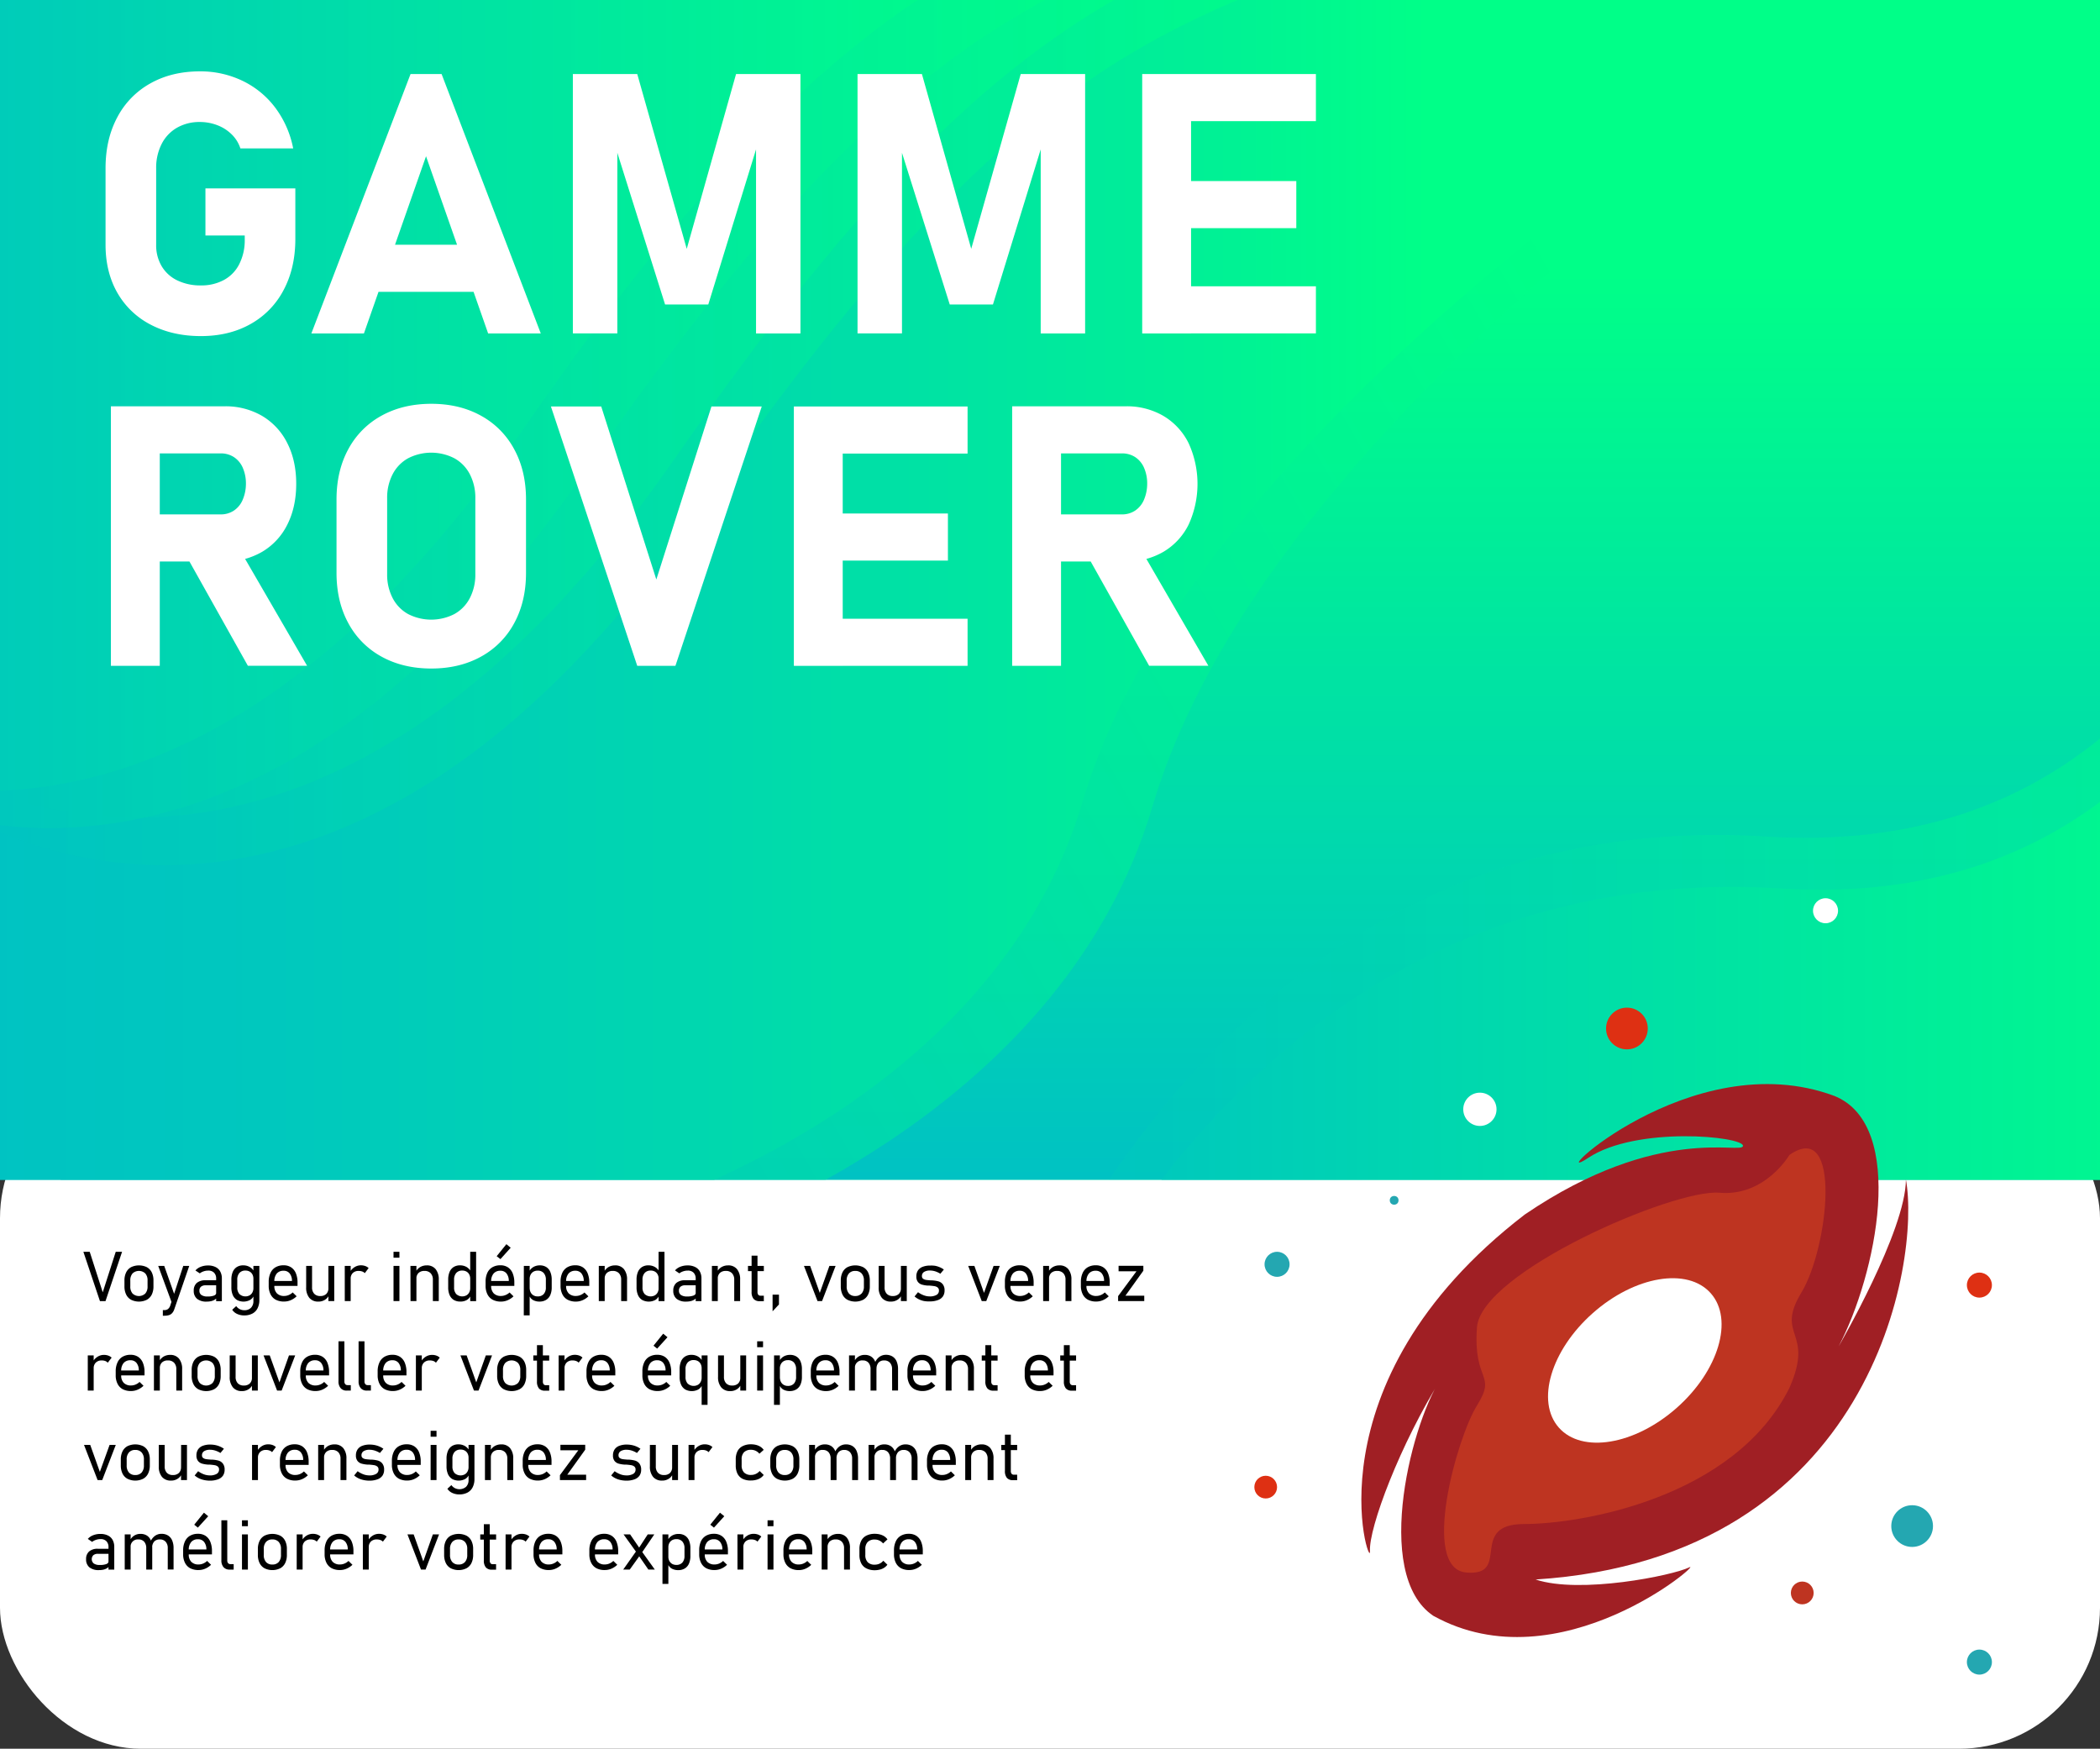 <svg id="Calque_1" data-name="Calque 1" xmlns="http://www.w3.org/2000/svg" xmlns:xlink="http://www.w3.org/1999/xlink" viewBox="0 0 1149.78 957.39"><rect x="0" y="0" width="1149.78" height="957.39" fill="#333333" stroke="none"/><defs><style>.cls-1{fill:url(#Degradado_sin_nombre_6);}.cls-2{fill:#fff;}.cls-3{fill:url(#Degradado_sin_nombre_6-2);}.cls-4{clip-path:url(#clip-path);}.cls-12,.cls-5{opacity:0.74;}.cls-5{fill:url(#Degradado_sin_nombre_6-4);}.cls-6{fill:url(#Degradado_sin_nombre_29);}.cls-11,.cls-7{opacity:0.56;}.cls-8{fill:url(#Degradado_sin_nombre_6-5);}.cls-9{fill:url(#Degradado_sin_nombre_6-6);}.cls-10{fill:url(#Degradado_sin_nombre_6-7);}.cls-11{fill:url(#Degradado_sin_nombre_6-8);}.cls-12{fill:url(#Degradado_sin_nombre_6-9);}.cls-13{opacity:0.91;fill:url(#Degradado_sin_nombre_6-10);}.cls-14{fill:#a01f24;}.cls-15{fill:#be3421;}.cls-16{fill:#de3013;}.cls-17{fill:#24a7b1;}</style><linearGradient id="Degradado_sin_nombre_6" x1="-6699.8" y1="-10110.8" x2="-6053.93" y2="-10110.8" gradientTransform="matrix(0, -1, -1, 0, -9535.59, -6053.93)" gradientUnits="userSpaceOnUse"><stop offset="0" stop-color="#00c2c3"/><stop offset="0.77" stop-color="#0f8"/></linearGradient><linearGradient id="Degradado_sin_nombre_6-2" x1="7419.53" y1="4227.67" x2="8536.77" y2="4227.67" gradientTransform="translate(-7386.35 -3904.74)" xlink:href="#Degradado_sin_nombre_6"/><clipPath id="clip-path"><rect class="cls-1" width="1150.42" height="645.87"/></clipPath><linearGradient id="Degradado_sin_nombre_6-4" x1="2688.39" y1="-9381.43" x2="2016.61" y2="-10545" gradientTransform="translate(-9535.59 -2216.31) rotate(90)" xlink:href="#Degradado_sin_nombre_6"/><linearGradient id="Degradado_sin_nombre_29" x1="2504.51" y1="-9491.04" x2="2504.51" y2="-10565.04" gradientTransform="translate(-9535.59 -2216.31) rotate(90)" gradientUnits="userSpaceOnUse"><stop offset="0" stop-color="#00c2c3"/><stop offset="0.18" stop-color="#00c8be"/><stop offset="0.41" stop-color="#00d8ae"/><stop offset="0.67" stop-color="#00f294"/><stop offset="0.77" stop-color="#0f8"/></linearGradient><linearGradient id="Degradado_sin_nombre_6-5" x1="7929.77" y1="4276.64" x2="8847.87" y2="4276.64" gradientTransform="translate(-7386.35 -3904.74)" xlink:href="#Degradado_sin_nombre_6"/><linearGradient id="Degradado_sin_nombre_6-6" x1="7937.86" y1="4305.04" x2="8855.97" y2="4305.04" gradientTransform="translate(-7386.35 -3904.74)" xlink:href="#Degradado_sin_nombre_6"/><linearGradient id="Degradado_sin_nombre_6-7" x1="7351.06" y1="4078.84" x2="8246.51" y2="4078.84" gradientTransform="translate(-7386.35 -3904.74)" xlink:href="#Degradado_sin_nombre_6"/><linearGradient id="Degradado_sin_nombre_6-8" x1="7365.9" y1="4104.92" x2="8261.34" y2="4104.92" gradientTransform="translate(-7386.35 -3904.74)" xlink:href="#Degradado_sin_nombre_6"/><linearGradient id="Degradado_sin_nombre_6-9" x1="7302.94" y1="4084.63" x2="8198.38" y2="4084.63" gradientTransform="translate(-7386.35 -3904.74)" xlink:href="#Degradado_sin_nombre_6"/><linearGradient id="Degradado_sin_nombre_6-10" x1="7266.96" y1="4064.35" x2="8162.41" y2="4064.35" gradientTransform="translate(-7386.35 -3904.74)" xlink:href="#Degradado_sin_nombre_6"/></defs><rect class="cls-2" y="589.75" width="1149.78" height="367.65" rx="77.17"/><rect class="cls-3" x="33.18" width="1117.24" height="645.87"/><rect class="cls-1" width="1150.42" height="645.87"/><g class="cls-4"><path class="cls-5" d="M1104-35.85S704.56,193,630.94,441.67C532.44,774.36-139.28,804.73-51.37,576.54c39.68-103,97.2-743.8,97.2-743.8Z"/><path class="cls-6" d="M1029.44-1.91S660.66,209.39,592.69,439C501.75,746.12-118.42,774.16-37.25,563.48c36.63-95.1,89.73-686.72,89.73-686.72Z"/><g class="cls-7"><path class="cls-8" d="M543.42,772.2S648.11,438,967.09,458,1291.55,53.6,1309.25-28.4h152.27V772.2Z"/></g><path class="cls-9" d="M551.51,800.6S656.2,466.44,975.18,486.42,1299.64,82,1317.34,0h152.28V800.6Z"/><path class="cls-10" d="M-35.29-81.3V418.81S162,550.51,370,250.26,662.1-13.66,860.16-99.37Z"/><path class="cls-11" d="M-20.46-55.22V444.9S176.85,576.59,384.79,276.34,676.94,12.42,875-73.29Z"/><path class="cls-12" d="M-83.41-75.5V424.61s197.3,131.7,405.24-168.56S614-7.86,812-93.57Z"/><path class="cls-13" d="M-119.39-95.79V404.32S77.92,536,285.85,235.77,578-28.15,776.06-113.86Z"/></g><path class="cls-14" d="M1006.65,737.16s36.86-63.41,36.86-91.42c8.11,44.23-17.69,207.17-202.74,219,24.33,8.11,75.2-2.21,84.05-6.63S854,923,784.74,884.61c-33.92-22.86-11.06-109.12,5.16-131.23-23.6,37.6-40.55,83.31-39.82,95.84S714,757.8,834.87,664.9c73.73-50.13,119.44-32.43,119.44-37.6s-58.25-11-84.79,6.64,56-63.4,134.92-33.91C1044.25,616.25,1027.29,698.08,1006.65,737.16Z"/><path class="cls-15" d="M979.71,632.33S966.43,655.18,941.37,653s-130.5,43.5-132.71,73.73,11.06,25.06,0,42.76-31,89.21-5.9,91.42.74-26.54,31.7-26.54,115-14,145.25-74.47c14-31.7-8.11-28,6.63-52.34S1008.88,612,979.71,632.33Z"/><ellipse class="cls-2" cx="895.08" cy="744.86" rx="55.52" ry="34.65" transform="translate(-268.86 779.84) rotate(-41.49)"/><circle class="cls-15" cx="986.76" cy="872.1" r="6.24"/><circle class="cls-16" cx="1083.75" cy="703.56" r="6.85"/><circle class="cls-17" cx="1083.75" cy="909.96" r="6.85"/><circle class="cls-2" cx="999.5" cy="498.61" r="6.85"/><circle class="cls-2" cx="1117.99" cy="818.4" r="6.85"/><circle class="cls-17" cx="699.21" cy="692.18" r="6.85"/><circle class="cls-2" cx="902.18" cy="926.7" r="7.77"/><circle class="cls-16" cx="890.76" cy="563.08" r="11.42"/><circle class="cls-17" cx="763.32" cy="657.15" r="2.39"/><circle class="cls-2" cx="719.98" cy="828.45" r="8.07"/><circle class="cls-16" cx="692.99" cy="814.16" r="6.22"/><circle class="cls-17" cx="1046.92" cy="835.49" r="11.42"/><circle class="cls-2" cx="810.26" cy="607.32" r="9.11"/><path class="cls-2" d="M161.7,103.14v27.73q0,15.82-6.4,27.88a45.24,45.24,0,0,1-18.12,18.65Q125.47,184,110,184t-27.4-6.2a44.42,44.42,0,0,1-18.36-17.53Q57.79,148.93,57.79,134V92.1q0-15.82,6.4-27.83A45.27,45.27,0,0,1,82.3,45.67q11.72-6.6,27.15-6.6a53,53,0,0,1,23.44,5.23,48.75,48.75,0,0,1,17.92,14.79,54.3,54.3,0,0,1,9.71,22.17h-28.9a18.79,18.79,0,0,0-4.84-7.76,22.63,22.63,0,0,0-7.91-5,26.49,26.49,0,0,0-9.42-1.71A24.71,24.71,0,0,0,96.9,69.93a21.4,21.4,0,0,0-8.4,8.89,28.59,28.59,0,0,0-3,13.28V134a22.4,22.4,0,0,0,3,11.71,20,20,0,0,0,8.6,7.82A28.9,28.9,0,0,0,110,156.26a25.78,25.78,0,0,0,12.64-3,20.09,20.09,0,0,0,8.35-8.64A28.77,28.77,0,0,0,134,131.26v-2.34H112.48V103.14Z"/><path class="cls-2" d="M224.78,40.54h17l54.3,142H267.26l-34-97-34,97H170.48ZM196.56,134h74.71v25.78H196.56Z"/><path class="cls-2" d="M403,40.54h35.26v142H413.94V72.28l1,6.25-27.15,88.18H364.14L337,80.48l1-8.2V182.53H313.65v-142H348.9L376,136.24Z"/><path class="cls-2" d="M558.86,40.54h35.26v142H569.8V72.28l1,6.25-27.15,88.18H520L492.85,80.48l1-8.2V182.53H469.51v-142h35.25l27,95.7Z"/><path class="cls-2" d="M625.37,40.54h26.76v142H625.37Zm9.67,0h85.44V66.32H635Zm0,58.59h74.7v25.78H635Zm0,57.62h85.44v25.78H635Z"/><path class="cls-2" d="M60.72,222.44H87.48V364.53H60.72Zm10.64,59.18h49.42a12.83,12.83,0,0,0,7.22-2.05,13.3,13.3,0,0,0,4.84-5.86,22.45,22.45,0,0,0,1.81-8.79,21.44,21.44,0,0,0-1.71-8.79,13.3,13.3,0,0,0-4.84-5.86,13.08,13.08,0,0,0-7.32-2.05H71.36V222.44h51.57a39.64,39.64,0,0,1,20.6,5.27,35.78,35.78,0,0,1,13.77,14.9q4.89,9.62,4.88,22.31t-4.88,22.32a35.61,35.61,0,0,1-13.82,14.89,39.71,39.71,0,0,1-20.55,5.27H71.36ZM101.25,303l28.61-4.49,38.28,66H135.72Z"/><path class="cls-2" d="M208.91,359.5a45.22,45.22,0,0,1-18.21-18.36q-6.45-11.86-6.45-27.49V273.42q0-15.63,6.45-27.49a45.22,45.22,0,0,1,18.21-18.36q11.78-6.49,27.2-6.5t27.2,6.5a45.22,45.22,0,0,1,18.21,18.36Q288,257.8,288,273.42v40.23q0,15.63-6.45,27.49a45.22,45.22,0,0,1-18.21,18.36q-11.77,6.5-27.2,6.5T208.91,359.5Zm39.9-23.34a21,21,0,0,0,8.44-8.74,27.64,27.64,0,0,0,3-13.08V272.73a27.64,27.64,0,0,0-3-13.08,21,21,0,0,0-8.44-8.74,27.72,27.72,0,0,0-25.4,0,21,21,0,0,0-8.44,8.74,27.64,27.64,0,0,0-3,13.08v41.61a27.64,27.64,0,0,0,3,13.08,21,21,0,0,0,8.44,8.74,27.72,27.72,0,0,0,25.4,0Z"/><path class="cls-2" d="M301.64,222.54h27.54l30.17,94.73,30.18-94.73h27.54l-47.27,142H348.9Z"/><path class="cls-2" d="M434.65,222.54H461.4v142H434.65Zm9.66,0h85.45v25.78H444.31Zm0,58.59H519v25.78H444.31Zm0,57.62h85.45v25.78H444.31Z"/><path class="cls-2" d="M554.18,222.44h26.75V364.53H554.18Zm10.64,59.18h49.41a12.84,12.84,0,0,0,7.23-2.05,13.36,13.36,0,0,0,4.84-5.86,22.45,22.45,0,0,0,1.8-8.79,21.27,21.27,0,0,0-1.71-8.79,13.35,13.35,0,0,0-4.83-5.86,13.13,13.13,0,0,0-7.33-2.05H564.82V222.44h51.56A39.67,39.67,0,0,1,637,227.71a35.78,35.78,0,0,1,13.77,14.9,53.46,53.46,0,0,1,0,44.63,35.61,35.61,0,0,1-13.82,14.89,39.74,39.74,0,0,1-20.56,5.27H564.82ZM594.7,303l28.62-4.49,38.28,66H629.18Z"/><path d="M45.65,685.33h3.47l7.13,22.17,7.12-22.17h3.47l-9.07,27H54.72Z"/><path d="M71.79,711.6a6.47,6.47,0,0,1-2.71-2.86,10,10,0,0,1-.94-4.54v-3.14a9.84,9.84,0,0,1,.94-4.48,6.47,6.47,0,0,1,2.71-2.84,10,10,0,0,1,8.58,0,6.55,6.55,0,0,1,2.72,2.84,10,10,0,0,1,.93,4.48v3.2a10,10,0,0,1-.93,4.5,6.55,6.55,0,0,1-2.72,2.84,9.79,9.79,0,0,1-8.58,0Zm7.77-3.44a5.67,5.67,0,0,0,1.23-3.9v-3.2a5.58,5.58,0,0,0-1.23-3.87,5.09,5.09,0,0,0-7,0,5.63,5.63,0,0,0-1.22,3.87v3.2a5.71,5.71,0,0,0,1.22,3.9,5.09,5.09,0,0,0,7,0Z"/><path d="M86.62,693.05h3.3l6.13,17.31-1.75,3.53Zm17,0-8.2,23.77a5.65,5.65,0,0,1-1.17,2.08A4,4,0,0,1,92.52,720a8.8,8.8,0,0,1-2.6.33h-.76v-3.08h.76a3.33,3.33,0,0,0,2-.55,4.16,4.16,0,0,0,1.29-1.9l7.13-21.76Z"/><path d="M107.89,711.07a5.51,5.51,0,0,1-1.81-4.44,5.4,5.4,0,0,1,1.66-4.25,7.09,7.09,0,0,1,4.84-1.46h5.94l.25,2.76H112.6a3.82,3.82,0,0,0-2.55.75,2.75,2.75,0,0,0-.87,2.2A2.73,2.73,0,0,0,110.3,709a5.65,5.65,0,0,0,3.28.8,9.84,9.84,0,0,0,3.55-.49c.81-.32,1.22-.79,1.22-1.43l.39,2.62a4.68,4.68,0,0,1-1.36,1.16,6.8,6.8,0,0,1-1.87.71,11.32,11.32,0,0,1-2.34.23A8,8,0,0,1,107.89,711.07Zm10.46-11a4.52,4.52,0,0,0-1.13-3.28,4.28,4.28,0,0,0-3.21-1.17,7.8,7.8,0,0,0-2.48.4,6.81,6.81,0,0,0-2.14,1.12L107,695.55a7.29,7.29,0,0,1,2.89-2,10.57,10.57,0,0,1,4-.73,9.09,9.09,0,0,1,4.1.85,5.83,5.83,0,0,1,2.59,2.44,7.8,7.8,0,0,1,.89,3.87v12.38h-3.13Z"/><path d="M129.74,711.69a5.87,5.87,0,0,1-2.28-2.67,10.31,10.31,0,0,1-.78-4.21V700.6a10.66,10.66,0,0,1,.76-4.25,5.8,5.8,0,0,1,2.22-2.68,6.42,6.42,0,0,1,3.49-.92,7.1,7.1,0,0,1,3.51.86,6.13,6.13,0,0,1,2.47,2.59l-.39,3.83a4.9,4.9,0,0,0-.51-2.25,3.87,3.87,0,0,0-1.49-1.59,4.51,4.51,0,0,0-2.34-.58,4.19,4.19,0,0,0-3.32,1.32,5.38,5.38,0,0,0-1.17,3.71v4.17a5.25,5.25,0,0,0,1.17,3.65,4.85,4.85,0,0,0,5.65.68,4,4,0,0,0,1.49-1.62,4.91,4.91,0,0,0,.52-2.28l.26,4a4.91,4.91,0,0,1-2.09,2.46,7.63,7.63,0,0,1-7.17,0Zm.06,7.64a6.24,6.24,0,0,1-2.66-2.27l2.19-2a5.56,5.56,0,0,0,1.93,1.66,5.14,5.14,0,0,0,2.38.59A5,5,0,0,0,137.4,716a5.15,5.15,0,0,0,1.34-3.79V693.05H142v18.68a9.83,9.83,0,0,1-1,4.55,6.56,6.56,0,0,1-2.83,2.88,9.46,9.46,0,0,1-4.47,1A8.93,8.93,0,0,1,129.8,719.33Z"/><path d="M151,711.58a6.78,6.78,0,0,1-2.88-3,10.06,10.06,0,0,1-1-4.67v-2.17a11.29,11.29,0,0,1,1-4.88,6.82,6.82,0,0,1,2.77-3.08,8.56,8.56,0,0,1,4.38-1.06,7.32,7.32,0,0,1,4.12,1.12,7.07,7.07,0,0,1,2.61,3.26,13.21,13.21,0,0,1,.9,5.14V704H149.45v-2.7h10.41v-.1a6.46,6.46,0,0,0-1.28-4.05,4.06,4.06,0,0,0-3.31-1.44,4.68,4.68,0,0,0-3.75,1.53,6.49,6.49,0,0,0-1.31,4.33V704a5.6,5.6,0,0,0,1.41,4.09,5.36,5.36,0,0,0,4,1.42,6.31,6.31,0,0,0,2.46-.51,6.88,6.88,0,0,0,2.17-1.43l2.16,2.11a10.43,10.43,0,0,1-3.19,2.13,9.22,9.22,0,0,1-3.6.75A9.61,9.61,0,0,1,151,711.58Z"/><path d="M170.86,704.76a5,5,0,0,0,1.17,3.53,4.29,4.29,0,0,0,3.32,1.25,4.49,4.49,0,0,0,3.29-1.13,4.28,4.28,0,0,0,1.16-3.21l.26,4a5.62,5.62,0,0,1-2.12,2.39,6.49,6.49,0,0,1-3.65,1,6.13,6.13,0,0,1-4.93-2.05,8.74,8.74,0,0,1-1.73-5.78V693.05h3.23Zm8.94-11.71H183v19.26H179.8Z"/><path d="M188.76,693.05H192v19.26h-3.23Zm9.6,3.08a5.46,5.46,0,0,0-1.93-.32,4.44,4.44,0,0,0-3.28,1.15,4.22,4.22,0,0,0-1.16,3.16l-.39-3.71a7.19,7.19,0,0,1,2.53-2.68,6.5,6.5,0,0,1,3.45-1,7.16,7.16,0,0,1,2.38.38,5.46,5.46,0,0,1,1.87,1.12l-2.1,2.79A3.41,3.41,0,0,0,198.36,696.13Z"/><path d="M215.46,685.33h3.23v3.23h-3.23Zm0,7.72h3.23v19.26h-3.23Z"/><path d="M224.72,693.05H228v19.26h-3.23ZM237,700.64a5,5,0,0,0-1.2-3.56,4.4,4.4,0,0,0-3.38-1.27,4.52,4.52,0,0,0-3.28,1.12,4.17,4.17,0,0,0-1.16,3.15l-.39-3.71a6.44,6.44,0,0,1,2.52-2.71,7.06,7.06,0,0,1,3.55-.89,6,6,0,0,1,4.85,2.05,8.82,8.82,0,0,1,1.72,5.8v11.69H237Z"/><path d="M248.45,711.69a5.87,5.87,0,0,1-2.28-2.67,10.31,10.31,0,0,1-.78-4.21V700.6a10.84,10.84,0,0,1,.76-4.25,5.8,5.8,0,0,1,2.22-2.68,6.45,6.45,0,0,1,3.5-.92,7.06,7.06,0,0,1,3.5.86,6.13,6.13,0,0,1,2.47,2.59l-.39,3.83a4.9,4.9,0,0,0-.51-2.25,3.87,3.87,0,0,0-1.49-1.59,4.51,4.51,0,0,0-2.34-.58,4.21,4.21,0,0,0-3.32,1.32,5.38,5.38,0,0,0-1.17,3.71v4.17a5.25,5.25,0,0,0,1.17,3.65,4.85,4.85,0,0,0,5.65.68,3.94,3.94,0,0,0,1.49-1.62,4.91,4.91,0,0,0,.52-2.28l.26,4a4.91,4.91,0,0,1-2.09,2.46,6.74,6.74,0,0,1-3.57.87A6.83,6.83,0,0,1,248.45,711.69Zm9-26.36h3.23v27h-3.23Z"/><path d="M269.75,711.58a6.78,6.78,0,0,1-2.88-3,10.19,10.19,0,0,1-1-4.67v-2.17a11.3,11.3,0,0,1,.95-4.88,6.79,6.79,0,0,1,2.78-3.08,8.5,8.5,0,0,1,4.37-1.06,7.3,7.3,0,0,1,4.12,1.12,7.07,7.07,0,0,1,2.61,3.26,13.21,13.21,0,0,1,.9,5.14V704H268.16v-2.7h10.41v-.1a6.46,6.46,0,0,0-1.27-4.05,4.08,4.08,0,0,0-3.32-1.44,4.65,4.65,0,0,0-3.74,1.53,6.44,6.44,0,0,0-1.32,4.33V704a5.6,5.6,0,0,0,1.41,4.09,5.36,5.36,0,0,0,4,1.42,6.39,6.39,0,0,0,2.47-.51A7,7,0,0,0,279,707.6l2.15,2.11a10.31,10.31,0,0,1-3.19,2.13,9.22,9.22,0,0,1-3.6.75A9.67,9.67,0,0,1,269.75,711.58Zm2.19-23.84,5.31-6.58,2.36,1.94L274,689.34Z"/><path d="M286.81,693.05H290v27.09h-3.22Zm5.09,18.72a4.78,4.78,0,0,1-2.13-2.49l.26-4a5,5,0,0,0,.52,2.27,4,4,0,0,0,1.5,1.61,4.43,4.43,0,0,0,2.33.59,4.26,4.26,0,0,0,3.32-1.29,5.21,5.21,0,0,0,1.17-3.63v-4.17a5.35,5.35,0,0,0-1.17-3.7,4.2,4.2,0,0,0-3.32-1.31,4.52,4.52,0,0,0-2.33.57,3.93,3.93,0,0,0-1.5,1.58A4.85,4.85,0,0,0,290,700l-.38-3.71a6.25,6.25,0,0,1,2.46-2.66,7,7,0,0,1,3.51-.87,6.45,6.45,0,0,1,3.5.92,5.73,5.73,0,0,1,2.21,2.68,10.65,10.65,0,0,1,.77,4.25v4.19a10.26,10.26,0,0,1-.78,4.2,5.76,5.76,0,0,1-2.29,2.66,6.78,6.78,0,0,1-3.6.92A7.17,7.17,0,0,1,291.9,711.77Z"/><path d="M310.8,711.58a6.81,6.81,0,0,1-2.89-3,10.19,10.19,0,0,1-1-4.67v-2.17a11.45,11.45,0,0,1,.95-4.88,6.84,6.84,0,0,1,2.78-3.08,8.51,8.51,0,0,1,4.38-1.06,7.32,7.32,0,0,1,4.12,1.12,7.11,7.11,0,0,1,2.6,3.26,13.21,13.21,0,0,1,.9,5.14V704H309.2v-2.7h10.41v-.1a6.46,6.46,0,0,0-1.27-4.05,4.07,4.07,0,0,0-3.31-1.44,4.68,4.68,0,0,0-3.75,1.53,6.44,6.44,0,0,0-1.32,4.33V704a5.6,5.6,0,0,0,1.41,4.09,5.36,5.36,0,0,0,4,1.42,6.39,6.39,0,0,0,2.47-.51A6.88,6.88,0,0,0,320,707.6l2.15,2.11a10.31,10.31,0,0,1-3.19,2.13,9.22,9.22,0,0,1-3.6.75A9.6,9.6,0,0,1,310.8,711.58Z"/><path d="M327.85,693.05h3.23v19.26h-3.23Zm12.25,7.59a5,5,0,0,0-1.2-3.56,4.43,4.43,0,0,0-3.39-1.27,4.49,4.49,0,0,0-3.27,1.12,4.13,4.13,0,0,0-1.16,3.15l-.39-3.71a6.49,6.49,0,0,1,2.51-2.71,7.13,7.13,0,0,1,3.56-.89,6,6,0,0,1,4.85,2.05,8.82,8.82,0,0,1,1.71,5.8v11.69H340.1Z"/><path d="M351.58,711.69A5.87,5.87,0,0,1,349.3,709a10.31,10.31,0,0,1-.78-4.21V700.6a10.66,10.66,0,0,1,.76-4.25,5.8,5.8,0,0,1,2.22-2.68,6.42,6.42,0,0,1,3.49-.92,7.1,7.1,0,0,1,3.51.86A6.13,6.13,0,0,1,361,696.2l-.39,3.83a4.9,4.9,0,0,0-.51-2.25,3.87,3.87,0,0,0-1.49-1.59,4.51,4.51,0,0,0-2.34-.58,4.19,4.19,0,0,0-3.32,1.32,5.38,5.38,0,0,0-1.17,3.71v4.17a5.25,5.25,0,0,0,1.17,3.65,4.85,4.85,0,0,0,5.65.68,4,4,0,0,0,1.49-1.62,4.91,4.91,0,0,0,.52-2.28l.26,4a4.91,4.91,0,0,1-2.09,2.46,7.63,7.63,0,0,1-7.17,0Zm9-26.36h3.23v27h-3.23Z"/><path d="M370.44,711.07a5.51,5.51,0,0,1-1.81-4.44,5.4,5.4,0,0,1,1.66-4.25,7.09,7.09,0,0,1,4.84-1.46h5.93l.26,2.76h-6.17a3.8,3.8,0,0,0-2.55.75,2.75,2.75,0,0,0-.87,2.2,2.73,2.73,0,0,0,1.12,2.36,5.65,5.65,0,0,0,3.28.8,9.84,9.84,0,0,0,3.55-.49c.81-.32,1.22-.79,1.22-1.43l.39,2.62a4.68,4.68,0,0,1-1.36,1.16,6.8,6.8,0,0,1-1.87.71,11.32,11.32,0,0,1-2.34.23A8,8,0,0,1,370.44,711.07Zm10.46-11a4.52,4.52,0,0,0-1.13-3.28,4.28,4.28,0,0,0-3.21-1.17,7.76,7.76,0,0,0-2.48.4,6.81,6.81,0,0,0-2.14,1.12l-2.36-1.62a7.33,7.33,0,0,1,2.88-2,10.6,10.6,0,0,1,4-.73,9,9,0,0,1,4.1.85,5.8,5.8,0,0,1,2.6,2.44,7.8,7.8,0,0,1,.89,3.87v12.38H380.9Z"/><path d="M389.78,693.05H393v19.26h-3.23ZM402,700.64a5,5,0,0,0-1.2-3.56,4.39,4.39,0,0,0-3.38-1.27,4.53,4.53,0,0,0-3.28,1.12,4.17,4.17,0,0,0-1.16,3.15l-.39-3.71a6.44,6.44,0,0,1,2.52-2.71,7.09,7.09,0,0,1,3.55-.89,6,6,0,0,1,4.85,2.05,8.76,8.76,0,0,1,1.72,5.8v11.69H402Z"/><path d="M409.53,693.05h8.68v2.86h-8.68Zm3.07,18.06a5.75,5.75,0,0,1-1.09-3.81V687.45h3.23v19.89a2.35,2.35,0,0,0,.42,1.5,1.48,1.48,0,0,0,1.23.52h1.82v3H416A4.22,4.22,0,0,1,412.6,711.11Z"/><path d="M423,708.8h3.49v5.36L423,717.91Z"/><path d="M454.11,693.05h3.4l-7.42,19.26H447.6l-7.42-19.26h3.39l5.27,14.77Z"/><path d="M464,711.6a6.44,6.44,0,0,1-2.72-2.86,10.18,10.18,0,0,1-.94-4.54v-3.14a10,10,0,0,1,.94-4.48,6.44,6.44,0,0,1,2.72-2.84,9.95,9.95,0,0,1,8.57,0,6.5,6.5,0,0,1,2.72,2.84,10,10,0,0,1,.94,4.48v3.2a10,10,0,0,1-.94,4.5,6.5,6.5,0,0,1-2.72,2.84,9.77,9.77,0,0,1-8.57,0Zm7.76-3.44a5.67,5.67,0,0,0,1.24-3.9v-3.2a5.59,5.59,0,0,0-1.24-3.87,4.44,4.44,0,0,0-3.49-1.38,4.38,4.38,0,0,0-3.47,1.38,5.58,5.58,0,0,0-1.23,3.87v3.2a5.67,5.67,0,0,0,1.23,3.9,4.38,4.38,0,0,0,3.47,1.38A4.44,4.44,0,0,0,471.71,708.16Z"/><path d="M484.32,704.76a5,5,0,0,0,1.17,3.53,4.31,4.31,0,0,0,3.32,1.25,4.53,4.53,0,0,0,3.3-1.13,4.27,4.27,0,0,0,1.15-3.21l.26,4a5.62,5.62,0,0,1-2.12,2.39,6.47,6.47,0,0,1-3.65,1,6.11,6.11,0,0,1-4.92-2.05,8.69,8.69,0,0,1-1.74-5.78V693.05h3.23Zm8.94-11.71h3.21v19.26h-3.21Z"/><path d="M505.84,712.27a11.9,11.9,0,0,1-2.77-.94,10.78,10.78,0,0,1-2.33-1.56l1.89-2.32a13,13,0,0,0,3.18,1.71,9.15,9.15,0,0,0,3.13.59,7.29,7.29,0,0,0,3.83-.82,2.62,2.62,0,0,0,1.31-2.37,2,2,0,0,0-.67-1.66,3.61,3.61,0,0,0-1.67-.74c-.68-.12-1.62-.23-2.83-.33h-.36l-.35,0h-.3a16,16,0,0,1-3.18-.55,4.35,4.35,0,0,1-2.15-1.45,4.69,4.69,0,0,1-.86-3,5.82,5.82,0,0,1,.87-3.27,5.37,5.37,0,0,1,2.56-2,11,11,0,0,1,4.16-.69A14,14,0,0,1,512,693a12.59,12.59,0,0,1,2.51.77,11.4,11.4,0,0,1,2.26,1.27l-1.91,2.3a12.71,12.71,0,0,0-2.84-1.32,9.55,9.55,0,0,0-2.76-.44,6,6,0,0,0-3.34.78,2.55,2.55,0,0,0-1.15,2.26,1.71,1.71,0,0,0,.63,1.46,3.73,3.73,0,0,0,1.61.63c.64.11,1.55.19,2.71.27h.5a.25.25,0,0,1,.12,0,17,17,0,0,1,3.44.52,4.71,4.71,0,0,1,2.38,1.58,5.29,5.29,0,0,1,1,3.41,5.63,5.63,0,0,1-.93,3.3,5.69,5.69,0,0,1-2.76,2,12.51,12.51,0,0,1-4.48.7A14.74,14.74,0,0,1,505.84,712.27Z"/><path d="M544,693.05h3.4L540,712.31h-2.48l-7.42-19.26h3.39l5.27,14.77Z"/><path d="M554.09,711.58a6.75,6.75,0,0,1-2.89-3,10.19,10.19,0,0,1-1-4.67v-2.17a11.45,11.45,0,0,1,.95-4.88,6.84,6.84,0,0,1,2.78-3.08,8.51,8.51,0,0,1,4.38-1.06,7.32,7.32,0,0,1,4.12,1.12,7.11,7.11,0,0,1,2.6,3.26,13.21,13.21,0,0,1,.9,5.14V704H552.49v-2.7H562.9v-.1a6.46,6.46,0,0,0-1.27-4.05,4.07,4.07,0,0,0-3.31-1.44,4.68,4.68,0,0,0-3.75,1.53,6.44,6.44,0,0,0-1.32,4.33V704a5.6,5.6,0,0,0,1.41,4.09,5.36,5.36,0,0,0,4,1.42,6.39,6.39,0,0,0,2.47-.51,6.88,6.88,0,0,0,2.17-1.43l2.15,2.11a10.31,10.31,0,0,1-3.19,2.13,9.22,9.22,0,0,1-3.6.75A9.6,9.6,0,0,1,554.09,711.58Z"/><path d="M571.14,693.05h3.23v19.26h-3.23Zm12.24,7.59a4.94,4.94,0,0,0-1.19-3.56,4.43,4.43,0,0,0-3.39-1.27,4.49,4.49,0,0,0-3.27,1.12,4.13,4.13,0,0,0-1.16,3.15l-.39-3.71a6.49,6.49,0,0,1,2.51-2.71,7.11,7.11,0,0,1,3.55-.89,6,6,0,0,1,4.86,2.05,8.82,8.82,0,0,1,1.71,5.8v11.69h-3.23Z"/><path d="M595.69,711.58a6.75,6.75,0,0,1-2.89-3,10.19,10.19,0,0,1-1-4.67v-2.17a11.45,11.45,0,0,1,1-4.88,6.84,6.84,0,0,1,2.78-3.08,8.51,8.51,0,0,1,4.38-1.06,7.34,7.34,0,0,1,4.12,1.12,7.11,7.11,0,0,1,2.6,3.26,13.21,13.21,0,0,1,.9,5.14V704H594.09v-2.7H604.5v-.1a6.46,6.46,0,0,0-1.27-4.05,4.07,4.07,0,0,0-3.31-1.44,4.68,4.68,0,0,0-3.75,1.53,6.44,6.44,0,0,0-1.32,4.33V704a5.6,5.6,0,0,0,1.41,4.09,5.36,5.36,0,0,0,4,1.42,6.39,6.39,0,0,0,2.47-.51,7,7,0,0,0,2.17-1.43l2.15,2.11a10.31,10.31,0,0,1-3.19,2.13,9.22,9.22,0,0,1-3.6.75A9.6,9.6,0,0,1,595.69,711.58Z"/><path d="M626,695.68l-9.81,13.68h10.31v2.95H612.18V709.6L622.24,696h-9.8v-3H626Z"/><path d="M48.06,742.05h3.23v19.26H48.06Zm9.6,3.08a5.46,5.46,0,0,0-1.93-.32A4.44,4.44,0,0,0,52.45,746a4.22,4.22,0,0,0-1.16,3.16l-.39-3.71a7.06,7.06,0,0,1,2.54-2.68,6.44,6.44,0,0,1,3.44-1,7.16,7.16,0,0,1,2.38.38,5.46,5.46,0,0,1,1.87,1.12L59,746.06A3.41,3.41,0,0,0,57.66,745.13Z"/><path d="M67.23,760.58a6.78,6.78,0,0,1-2.88-3,10.06,10.06,0,0,1-1-4.67v-2.17a11.29,11.29,0,0,1,1-4.88,6.77,6.77,0,0,1,2.77-3.08,8.51,8.51,0,0,1,4.38-1.06,7.32,7.32,0,0,1,4.12,1.12,7.07,7.07,0,0,1,2.61,3.26,13.21,13.21,0,0,1,.9,5.14V753H65.63v-2.7H76v-.1a6.46,6.46,0,0,0-1.27-4.05,4.07,4.07,0,0,0-3.31-1.44,4.68,4.68,0,0,0-3.75,1.53,6.44,6.44,0,0,0-1.31,4.33V753a5.56,5.56,0,0,0,1.41,4.09,5.34,5.34,0,0,0,4,1.42,6.35,6.35,0,0,0,2.47-.51,6.88,6.88,0,0,0,2.17-1.43l2.16,2.11a10.36,10.36,0,0,1-3.2,2.13,9.15,9.15,0,0,1-3.6.75A9.6,9.6,0,0,1,67.23,760.58Z"/><path d="M84.28,742.05h3.23v19.26H84.28Zm12.25,7.59a5,5,0,0,0-1.2-3.56,4.43,4.43,0,0,0-3.39-1.27,4.49,4.49,0,0,0-3.27,1.12,4.17,4.17,0,0,0-1.16,3.15l-.39-3.71a6.49,6.49,0,0,1,2.51-2.71,7.13,7.13,0,0,1,3.56-.89A6,6,0,0,1,98,743.82a8.82,8.82,0,0,1,1.72,5.8v11.69H96.53Z"/><path d="M108.61,760.6a6.44,6.44,0,0,1-2.72-2.86,10,10,0,0,1-.94-4.54v-3.14a9.84,9.84,0,0,1,.94-4.48,6.44,6.44,0,0,1,2.72-2.84,9.95,9.95,0,0,1,8.57,0,6.5,6.5,0,0,1,2.72,2.84,10,10,0,0,1,.93,4.48v3.2a10,10,0,0,1-.93,4.5,6.5,6.5,0,0,1-2.72,2.84,9.77,9.77,0,0,1-8.57,0Zm7.76-3.44a5.67,5.67,0,0,0,1.24-3.9v-3.2a5.59,5.59,0,0,0-1.24-3.87,5.09,5.09,0,0,0-7,0,5.63,5.63,0,0,0-1.22,3.87v3.2a5.71,5.71,0,0,0,1.22,3.9,5.09,5.09,0,0,0,7,0Z"/><path d="M129,753.76a5,5,0,0,0,1.17,3.53,4.29,4.29,0,0,0,3.32,1.25,4.49,4.49,0,0,0,3.29-1.13,4.24,4.24,0,0,0,1.16-3.21l.26,4a5.62,5.62,0,0,1-2.12,2.39,6.47,6.47,0,0,1-3.65,1,6.09,6.09,0,0,1-4.92-2.05,8.69,8.69,0,0,1-1.74-5.78V742.05H129Zm8.94-11.71h3.21v19.26h-3.21Z"/><path d="M158.22,742.05h3.4l-7.42,19.26h-2.49l-7.42-19.26h3.39L153,756.82Z"/><path d="M168.28,760.58a6.86,6.86,0,0,1-2.89-3,10.19,10.19,0,0,1-1-4.67v-2.17a11.29,11.29,0,0,1,1-4.88,6.77,6.77,0,0,1,2.77-3.08,8.51,8.51,0,0,1,4.38-1.06,7.32,7.32,0,0,1,4.12,1.12,7.07,7.07,0,0,1,2.61,3.26,13.21,13.21,0,0,1,.9,5.14V753H166.68v-2.7h10.41v-.1a6.46,6.46,0,0,0-1.27-4.05,4.07,4.07,0,0,0-3.31-1.44,4.68,4.68,0,0,0-3.75,1.53,6.44,6.44,0,0,0-1.32,4.33V753a5.6,5.6,0,0,0,1.41,4.09,5.36,5.36,0,0,0,4,1.42,6.39,6.39,0,0,0,2.47-.51,6.88,6.88,0,0,0,2.17-1.43l2.15,2.11a10.31,10.31,0,0,1-3.19,2.13,9.15,9.15,0,0,1-3.6.75A9.6,9.6,0,0,1,168.28,760.58Z"/><path d="M188.56,756.28a2.25,2.25,0,0,0,.45,1.51,1.61,1.61,0,0,0,1.27.53h1.79v3h-2.23a4.19,4.19,0,0,1-3.33-1.34,5.5,5.5,0,0,1-1.18-3.77V734.33h3.23Z"/><path d="M199.56,756.28a2.2,2.2,0,0,0,.46,1.51,1.58,1.58,0,0,0,1.27.53h1.78v3h-2.23a4.22,4.22,0,0,1-3.33-1.34,5.55,5.55,0,0,1-1.18-3.77V734.33h3.23Z"/><path d="M210.66,760.58a6.81,6.81,0,0,1-2.89-3,10.19,10.19,0,0,1-1-4.67v-2.17a11.29,11.29,0,0,1,1-4.88,6.77,6.77,0,0,1,2.77-3.08,8.51,8.51,0,0,1,4.38-1.06,7.32,7.32,0,0,1,4.12,1.12,7.05,7.05,0,0,1,2.6,3.26,13.21,13.21,0,0,1,.9,5.14V753H209.06v-2.7h10.41v-.1a6.46,6.46,0,0,0-1.27-4.05,4.07,4.07,0,0,0-3.31-1.44,4.68,4.68,0,0,0-3.75,1.53,6.44,6.44,0,0,0-1.32,4.33V753a5.6,5.6,0,0,0,1.41,4.09,5.36,5.36,0,0,0,4,1.42,6.39,6.39,0,0,0,2.47-.51,6.88,6.88,0,0,0,2.17-1.43l2.15,2.11a10.31,10.31,0,0,1-3.19,2.13,9.22,9.22,0,0,1-3.6.75A9.6,9.6,0,0,1,210.66,760.58Z"/><path d="M227.71,742.05h3.23v19.26h-3.23Zm9.59,3.08a5.42,5.42,0,0,0-1.93-.32A4.42,4.42,0,0,0,232.1,746a4.18,4.18,0,0,0-1.16,3.16l-.39-3.71a7.11,7.11,0,0,1,2.53-2.68,6.47,6.47,0,0,1,3.44-1,7.18,7.18,0,0,1,2.39.38,5.32,5.32,0,0,1,1.86,1.12l-2.09,2.79A3.38,3.38,0,0,0,237.3,745.13Z"/><path d="M266,742.05h3.4L262,761.31h-2.49l-7.42-19.26h3.4l5.27,14.77Z"/><path d="M275.86,760.6a6.49,6.49,0,0,1-2.72-2.86,10.18,10.18,0,0,1-.94-4.54v-3.14a10,10,0,0,1,.94-4.48,6.5,6.5,0,0,1,2.72-2.84,9.95,9.95,0,0,1,8.57,0,6.5,6.5,0,0,1,2.72,2.84,10,10,0,0,1,.94,4.48v3.2a10,10,0,0,1-.94,4.5,6.5,6.5,0,0,1-2.72,2.84,9.77,9.77,0,0,1-8.57,0Zm7.76-3.44a5.62,5.62,0,0,0,1.24-3.9v-3.2a5.54,5.54,0,0,0-1.24-3.87,5.08,5.08,0,0,0-7,0,5.58,5.58,0,0,0-1.23,3.87v3.2a5.67,5.67,0,0,0,1.23,3.9,5.08,5.08,0,0,0,7,0Z"/><path d="M292,742.05h8.69v2.86H292Zm3.07,18.06A5.81,5.81,0,0,1,294,756.3V736.45h3.23v19.89a2.41,2.41,0,0,0,.41,1.5,1.49,1.49,0,0,0,1.24.52h1.82v3h-2.19A4.25,4.25,0,0,1,295.05,760.11Z"/><path d="M305.86,742.05h3.23v19.26h-3.23Zm9.59,3.08a5.42,5.42,0,0,0-1.93-.32,4.42,4.42,0,0,0-3.27,1.15,4.22,4.22,0,0,0-1.16,3.16l-.39-3.71a7.11,7.11,0,0,1,2.53-2.68,6.5,6.5,0,0,1,3.45-1,7.16,7.16,0,0,1,2.38.38,5.32,5.32,0,0,1,1.86,1.12l-2.09,2.79A3.38,3.38,0,0,0,315.45,745.13Z"/><path d="M325,760.58a6.86,6.86,0,0,1-2.89-3,10.19,10.19,0,0,1-1-4.67v-2.17a11.29,11.29,0,0,1,1-4.88,6.77,6.77,0,0,1,2.77-3.08,8.51,8.51,0,0,1,4.38-1.06,7.32,7.32,0,0,1,4.12,1.12,7.07,7.07,0,0,1,2.61,3.26,13.21,13.21,0,0,1,.9,5.14V753H323.43v-2.7h10.41v-.1a6.46,6.46,0,0,0-1.27-4.05,4.07,4.07,0,0,0-3.31-1.44,4.68,4.68,0,0,0-3.75,1.53,6.44,6.44,0,0,0-1.32,4.33V753a5.6,5.6,0,0,0,1.41,4.09,5.36,5.36,0,0,0,4,1.42,6.39,6.39,0,0,0,2.47-.51,6.88,6.88,0,0,0,2.17-1.43l2.15,2.11a10.31,10.31,0,0,1-3.19,2.13,9.15,9.15,0,0,1-3.6.75A9.6,9.6,0,0,1,325,760.58Z"/><path d="M355.61,760.58a6.81,6.81,0,0,1-2.89-3,10.19,10.19,0,0,1-1-4.67v-2.17a11.29,11.29,0,0,1,1-4.88,6.77,6.77,0,0,1,2.77-3.08,8.51,8.51,0,0,1,4.38-1.06,7.34,7.34,0,0,1,4.12,1.12,7.11,7.11,0,0,1,2.6,3.26,13.21,13.21,0,0,1,.9,5.14V753H354v-2.7h10.41v-.1a6.46,6.46,0,0,0-1.27-4.05,4.07,4.07,0,0,0-3.31-1.44,4.68,4.68,0,0,0-3.75,1.53,6.44,6.44,0,0,0-1.32,4.33V753a5.6,5.6,0,0,0,1.41,4.09,5.36,5.36,0,0,0,4,1.42,6.39,6.39,0,0,0,2.47-.51,6.88,6.88,0,0,0,2.17-1.43l2.15,2.11a10.31,10.31,0,0,1-3.19,2.13,9.22,9.22,0,0,1-3.6.75A9.6,9.6,0,0,1,355.61,760.58Zm2.19-23.84,5.3-6.58,2.36,1.94-5.66,6.24Z"/><path d="M375.16,760.69a5.87,5.87,0,0,1-2.28-2.67,10.31,10.31,0,0,1-.78-4.21V749.6a10.84,10.84,0,0,1,.76-4.25,5.8,5.8,0,0,1,2.22-2.68,6.45,6.45,0,0,1,3.5-.92,7.06,7.06,0,0,1,3.5.86,6.13,6.13,0,0,1,2.47,2.59l-.39,3.83a4.9,4.9,0,0,0-.51-2.25,3.87,3.87,0,0,0-1.49-1.59,4.51,4.51,0,0,0-2.34-.58,4.21,4.21,0,0,0-3.32,1.32,5.38,5.38,0,0,0-1.17,3.71v4.17a5.25,5.25,0,0,0,1.17,3.65,4.85,4.85,0,0,0,5.65.68,3.94,3.94,0,0,0,1.49-1.62,4.91,4.91,0,0,0,.52-2.28l.26,4a4.94,4.94,0,0,1-2.08,2.46,7.65,7.65,0,0,1-7.18,0Zm9-18.64h3.23v27.09h-3.23Z"/><path d="M396.37,753.76a5,5,0,0,0,1.17,3.53,4.31,4.31,0,0,0,3.32,1.25,4.53,4.53,0,0,0,3.3-1.13,4.28,4.28,0,0,0,1.16-3.21l.25,4a5.62,5.62,0,0,1-2.12,2.39,6.47,6.47,0,0,1-3.65,1,6.11,6.11,0,0,1-4.92-2.05,8.69,8.69,0,0,1-1.74-5.78V742.05h3.23Zm8.95-11.71h3.2v19.26h-3.2Z"/><path d="M414.56,734.33h3.22v3.23h-3.22Zm0,7.72h3.22v19.26h-3.22Z"/><path d="M423.81,742.05H427v27.09h-3.23Zm5.1,18.72a4.78,4.78,0,0,1-2.13-2.49l.26-4a5,5,0,0,0,.52,2.27,4,4,0,0,0,1.5,1.61,4.39,4.39,0,0,0,2.32.59,4.27,4.27,0,0,0,3.33-1.29,5.26,5.26,0,0,0,1.16-3.63v-4.17a5.4,5.4,0,0,0-1.16-3.7,4.21,4.21,0,0,0-3.33-1.31,4.48,4.48,0,0,0-2.32.57,3.93,3.93,0,0,0-1.5,1.58A4.85,4.85,0,0,0,427,749l-.39-3.71a6.27,6.27,0,0,1,2.47-2.66,7,7,0,0,1,3.51-.87,6.42,6.42,0,0,1,3.49.92,5.69,5.69,0,0,1,2.22,2.68,10.66,10.66,0,0,1,.76,4.25v4.19a10.26,10.26,0,0,1-.78,4.2,5.8,5.8,0,0,1-2.28,2.66,6.78,6.78,0,0,1-3.6.92A7.17,7.17,0,0,1,428.91,760.77Z"/><path d="M447.81,760.58a6.75,6.75,0,0,1-2.89-3,10.19,10.19,0,0,1-1-4.67v-2.17a11.45,11.45,0,0,1,.95-4.88,6.79,6.79,0,0,1,2.78-3.08,8.51,8.51,0,0,1,4.38-1.06,7.28,7.28,0,0,1,4.11,1.12,7.07,7.07,0,0,1,2.61,3.26,13.21,13.21,0,0,1,.9,5.14V753H446.21v-2.7h10.41v-.1a6.46,6.46,0,0,0-1.27-4.05,4.07,4.07,0,0,0-3.31-1.44,4.68,4.68,0,0,0-3.75,1.53,6.44,6.44,0,0,0-1.32,4.33V753a5.6,5.6,0,0,0,1.41,4.09,5.36,5.36,0,0,0,4,1.42,6.39,6.39,0,0,0,2.47-.51A7,7,0,0,0,457,756.6l2.15,2.11a10.31,10.31,0,0,1-3.19,2.13,9.22,9.22,0,0,1-3.6.75A9.6,9.6,0,0,1,447.81,760.58Z"/><path d="M464.86,742.05h3.23v19.26h-3.23Zm11.78,7.59a5.2,5.2,0,0,0-1.11-3.56,3.94,3.94,0,0,0-3.16-1.27,3.91,3.91,0,0,0-4.28,4.31l-.39-3.71a6.18,6.18,0,0,1,5.82-3.64,6.21,6.21,0,0,1,3.43.92,5.73,5.73,0,0,1,2.18,2.68,11,11,0,0,1,.74,4.25v11.69h-3.23Zm11.78,0a5.11,5.11,0,0,0-1.14-3.56,4.07,4.07,0,0,0-3.2-1.27A4,4,0,0,0,481,746a5,5,0,0,0-1.09,3.45l-.95-3.25a7.77,7.77,0,0,1,2.49-3.31,6,6,0,0,1,3.63-1.16,6.68,6.68,0,0,1,3.57.92,5.82,5.82,0,0,1,2.26,2.68,10.47,10.47,0,0,1,.78,4.25v11.69h-3.23Z"/><path d="M500.72,760.58a6.78,6.78,0,0,1-2.88-3,10.19,10.19,0,0,1-1-4.67v-2.17a11.3,11.3,0,0,1,.95-4.88,6.82,6.82,0,0,1,2.77-3.08,8.56,8.56,0,0,1,4.38-1.06,7.3,7.3,0,0,1,4.12,1.12,7.07,7.07,0,0,1,2.61,3.26,13.21,13.21,0,0,1,.9,5.14V753H499.13v-2.7h10.41v-.1a6.52,6.52,0,0,0-1.27-4.05,4.09,4.09,0,0,0-3.32-1.44,4.65,4.65,0,0,0-3.74,1.53,6.44,6.44,0,0,0-1.32,4.33V753a5.6,5.6,0,0,0,1.41,4.09,5.36,5.36,0,0,0,4,1.42,6.39,6.39,0,0,0,2.47-.51,7,7,0,0,0,2.17-1.43l2.15,2.11a10.43,10.43,0,0,1-3.19,2.13,9.22,9.22,0,0,1-3.6.75A9.64,9.64,0,0,1,500.72,760.58Z"/><path d="M517.77,742.05H521v19.26h-3.23ZM530,749.64a5,5,0,0,0-1.2-3.56,4.39,4.39,0,0,0-3.38-1.27,4.53,4.53,0,0,0-3.28,1.12,4.17,4.17,0,0,0-1.16,3.15l-.39-3.71a6.44,6.44,0,0,1,2.52-2.71,7.09,7.09,0,0,1,3.55-.89,6,6,0,0,1,4.85,2.05,8.76,8.76,0,0,1,1.72,5.8v11.69H530Z"/><path d="M537.52,742.05h8.68v2.86h-8.68Zm3.07,18.06a5.75,5.75,0,0,1-1.09-3.81V736.45h3.23v19.89a2.35,2.35,0,0,0,.42,1.5,1.48,1.48,0,0,0,1.23.52h1.82v3H544A4.22,4.22,0,0,1,540.59,760.11Z"/><path d="M564.92,760.58a6.78,6.78,0,0,1-2.88-3,10.06,10.06,0,0,1-1-4.67v-2.17a11.29,11.29,0,0,1,1-4.88,6.82,6.82,0,0,1,2.77-3.08,8.56,8.56,0,0,1,4.38-1.06,7.32,7.32,0,0,1,4.12,1.12,7.07,7.07,0,0,1,2.61,3.26,13.21,13.21,0,0,1,.9,5.14V753H563.33v-2.7h10.41v-.1a6.46,6.46,0,0,0-1.28-4.05,4.06,4.06,0,0,0-3.31-1.44,4.68,4.68,0,0,0-3.75,1.53,6.49,6.49,0,0,0-1.31,4.33V753a5.6,5.6,0,0,0,1.41,4.09,5.36,5.36,0,0,0,4,1.42A6.31,6.31,0,0,0,572,758a7,7,0,0,0,2.18-1.43l2.15,2.11a10.43,10.43,0,0,1-3.19,2.13,9.22,9.22,0,0,1-3.6.75A9.64,9.64,0,0,1,564.92,760.58Z"/><path d="M580.49,742.05h8.68v2.86h-8.68Zm3.07,18.06a5.81,5.81,0,0,1-1.08-3.81V736.45h3.22v19.89a2.35,2.35,0,0,0,.42,1.5,1.49,1.49,0,0,0,1.24.52h1.81v3H587A4.23,4.23,0,0,1,583.56,760.11Z"/><path d="M60,791.05h3.39l-7.42,19.26H53.44L46,791.05h3.4l5.27,14.77Z"/><path d="M69.79,809.6a6.49,6.49,0,0,1-2.72-2.86,10.18,10.18,0,0,1-.93-4.54v-3.14a10,10,0,0,1,.93-4.48,6.5,6.5,0,0,1,2.72-2.84,9.95,9.95,0,0,1,8.57,0,6.44,6.44,0,0,1,2.72,2.84,9.84,9.84,0,0,1,.94,4.48v3.2a9.9,9.9,0,0,1-.94,4.5,6.44,6.44,0,0,1-2.72,2.84,9.77,9.77,0,0,1-8.57,0Zm7.77-3.44a5.67,5.67,0,0,0,1.23-3.9v-3.2a5.58,5.58,0,0,0-1.23-3.87,4.46,4.46,0,0,0-3.5-1.38,4.38,4.38,0,0,0-3.47,1.38,5.58,5.58,0,0,0-1.23,3.87v3.2a5.67,5.67,0,0,0,1.23,3.9,4.38,4.38,0,0,0,3.47,1.38A4.46,4.46,0,0,0,77.56,806.16Z"/><path d="M90.16,802.76a5,5,0,0,0,1.17,3.53,4.31,4.31,0,0,0,3.32,1.25,4.51,4.51,0,0,0,3.3-1.13,4.28,4.28,0,0,0,1.16-3.21l.26,4a5.65,5.65,0,0,1-2.13,2.39,6.46,6.46,0,0,1-3.64,1,6.13,6.13,0,0,1-4.93-2.05,8.69,8.69,0,0,1-1.73-5.78V791.05h3.22Zm9-11.71h3.21v19.26H99.11Z"/><path d="M111.68,810.27a11.9,11.9,0,0,1-2.77-.94,11,11,0,0,1-2.33-1.56l1.9-2.32a12.93,12.93,0,0,0,3.17,1.71,9.2,9.2,0,0,0,3.14.59,7.25,7.25,0,0,0,3.82-.82,2.61,2.61,0,0,0,1.32-2.37,2,2,0,0,0-.67-1.66,3.69,3.69,0,0,0-1.68-.74c-.68-.12-1.62-.23-2.83-.33h-.35l-.36,0h-.29a16,16,0,0,1-3.19-.55,4.4,4.4,0,0,1-2.15-1.45,4.74,4.74,0,0,1-.86-3,5.82,5.82,0,0,1,.87-3.27,5.42,5.42,0,0,1,2.56-2,11,11,0,0,1,4.16-.69,14,14,0,0,1,2.68.26,12.59,12.59,0,0,1,2.51.77,11.47,11.47,0,0,1,2.27,1.27l-1.91,2.3a12.57,12.57,0,0,0-2.85-1.32,9.55,9.55,0,0,0-2.76-.44,6,6,0,0,0-3.34.78,2.57,2.57,0,0,0-1.15,2.26,1.71,1.71,0,0,0,.63,1.46,3.73,3.73,0,0,0,1.61.63c.65.11,1.55.19,2.72.27h.5a.23.23,0,0,1,.11,0,16.91,16.91,0,0,1,3.44.52,4.67,4.67,0,0,1,2.38,1.58,5.23,5.23,0,0,1,1,3.41,5.63,5.63,0,0,1-.93,3.3,5.71,5.71,0,0,1-2.75,2,12.54,12.54,0,0,1-4.48.7A14.83,14.83,0,0,1,111.68,810.27Z"/><path d="M138,791.05h3.23v19.26H138Zm9.59,3.08a5.42,5.42,0,0,0-1.93-.32,4.42,4.42,0,0,0-3.27,1.15,4.18,4.18,0,0,0-1.16,3.16l-.39-3.71a7.11,7.11,0,0,1,2.53-2.68,6.47,6.47,0,0,1,3.44-1,7.18,7.18,0,0,1,2.39.38,5.32,5.32,0,0,1,1.86,1.12l-2.1,2.79A3.28,3.28,0,0,0,147.57,794.13Z"/><path d="M157.15,809.58a6.75,6.75,0,0,1-2.89-3,10.19,10.19,0,0,1-1-4.67v-2.17a11.45,11.45,0,0,1,.95-4.88,6.79,6.79,0,0,1,2.78-3.08,8.51,8.51,0,0,1,4.38-1.06,7.34,7.34,0,0,1,4.12,1.12,7.11,7.11,0,0,1,2.6,3.26,13.21,13.21,0,0,1,.9,5.14V802H155.55v-2.7H166v-.1a6.46,6.46,0,0,0-1.27-4.05,4.07,4.07,0,0,0-3.31-1.44,4.68,4.68,0,0,0-3.75,1.53,6.44,6.44,0,0,0-1.32,4.33V802a5.6,5.6,0,0,0,1.41,4.09,5.36,5.36,0,0,0,4,1.42,6.39,6.39,0,0,0,2.47-.51,7,7,0,0,0,2.17-1.43l2.15,2.11a10.31,10.31,0,0,1-3.19,2.13,9.22,9.22,0,0,1-3.6.75A9.6,9.6,0,0,1,157.15,809.58Z"/><path d="M174.2,791.05h3.23v19.26H174.2Zm12.24,7.59a5,5,0,0,0-1.19-3.56,4.43,4.43,0,0,0-3.39-1.27,4.49,4.49,0,0,0-3.27,1.12,4.13,4.13,0,0,0-1.16,3.15l-.39-3.71a6.49,6.49,0,0,1,2.51-2.71,7.11,7.11,0,0,1,3.55-.89,6,6,0,0,1,4.86,2.05,8.82,8.82,0,0,1,1.71,5.8v11.69h-3.23Z"/><path d="M199,810.27a12,12,0,0,1-2.76-.94,10.78,10.78,0,0,1-2.33-1.56l1.89-2.32a13,13,0,0,0,3.18,1.71,9.15,9.15,0,0,0,3.13.59,7.23,7.23,0,0,0,3.82-.82,2.61,2.61,0,0,0,1.32-2.37,2,2,0,0,0-.67-1.66,3.6,3.6,0,0,0-1.68-.74c-.67-.12-1.61-.23-2.83-.33h-.35l-.35,0h-.3a16,16,0,0,1-3.18-.55,4.35,4.35,0,0,1-2.15-1.45,4.69,4.69,0,0,1-.87-3,5.74,5.74,0,0,1,.88-3.27,5.37,5.37,0,0,1,2.56-2,11,11,0,0,1,4.15-.69,14.1,14.1,0,0,1,2.69.26,12.79,12.79,0,0,1,2.51.77,11.4,11.4,0,0,1,2.26,1.27l-1.91,2.3a12.57,12.57,0,0,0-2.85-1.32,9.49,9.49,0,0,0-2.75-.44,5.93,5.93,0,0,0-3.34.78,2.55,2.55,0,0,0-1.15,2.26,1.71,1.71,0,0,0,.63,1.46,3.68,3.68,0,0,0,1.6.63c.65.11,1.56.19,2.72.27h.5a.2.2,0,0,1,.11,0,17,17,0,0,1,3.45.52,4.71,4.71,0,0,1,2.38,1.58,5.29,5.29,0,0,1,1,3.41,5.63,5.63,0,0,1-.93,3.3,5.69,5.69,0,0,1-2.76,2,12.51,12.51,0,0,1-4.48.7A14.9,14.9,0,0,1,199,810.27Z"/><path d="M218.45,809.58a6.78,6.78,0,0,1-2.88-3,10.06,10.06,0,0,1-1-4.67v-2.17a11.29,11.29,0,0,1,1-4.88,6.82,6.82,0,0,1,2.77-3.08,8.51,8.51,0,0,1,4.38-1.06,7.32,7.32,0,0,1,4.12,1.12,7.07,7.07,0,0,1,2.61,3.26,13.21,13.21,0,0,1,.9,5.14V802H216.86v-2.7h10.4v-.1a6.46,6.46,0,0,0-1.27-4.05,4.07,4.07,0,0,0-3.31-1.44,4.68,4.68,0,0,0-3.75,1.53,6.44,6.44,0,0,0-1.31,4.33V802a5.6,5.6,0,0,0,1.41,4.09,5.36,5.36,0,0,0,4,1.42,6.34,6.34,0,0,0,2.46-.51,6.88,6.88,0,0,0,2.17-1.43l2.16,2.11a10.36,10.36,0,0,1-3.2,2.13,9.14,9.14,0,0,1-3.59.75A9.61,9.61,0,0,1,218.45,809.58Z"/><path d="M235.78,783.33H239v3.23h-3.23Zm0,7.72H239v19.26h-3.23Z"/><path d="M247.54,809.69a5.87,5.87,0,0,1-2.28-2.67,10.31,10.31,0,0,1-.78-4.21V798.6a10.84,10.84,0,0,1,.76-4.25,5.8,5.8,0,0,1,2.22-2.68,6.45,6.45,0,0,1,3.5-.92,7.13,7.13,0,0,1,3.51.86,6.17,6.17,0,0,1,2.46,2.59l-.39,3.83a4.9,4.9,0,0,0-.51-2.25,3.87,3.87,0,0,0-1.49-1.59,4.49,4.49,0,0,0-2.34-.58,4.21,4.21,0,0,0-3.32,1.32,5.38,5.38,0,0,0-1.17,3.71v4.17a5.25,5.25,0,0,0,1.17,3.65,4.85,4.85,0,0,0,5.65.68,3.94,3.94,0,0,0,1.49-1.62,4.91,4.91,0,0,0,.52-2.28l.26,4a4.94,4.94,0,0,1-2.08,2.46,7.65,7.65,0,0,1-7.18,0Zm.06,7.64a6.22,6.22,0,0,1-2.65-2.27l2.19-2a5.47,5.47,0,0,0,1.93,1.66,5.58,5.58,0,0,0,6.14-.76,5.15,5.15,0,0,0,1.33-3.79V791.05h3.23v18.68a9.83,9.83,0,0,1-1,4.55,6.67,6.67,0,0,1-2.83,2.88,9.52,9.52,0,0,1-4.47,1A9,9,0,0,1,247.6,817.33Z"/><path d="M265.52,791.05h3.23v19.26h-3.23Zm12.25,7.59a5,5,0,0,0-1.2-3.56,4.4,4.4,0,0,0-3.38-1.27,4.53,4.53,0,0,0-3.28,1.12,4.17,4.17,0,0,0-1.16,3.15l-.39-3.71a6.44,6.44,0,0,1,2.52-2.71,7.09,7.09,0,0,1,3.55-.89,6,6,0,0,1,4.85,2.05,8.76,8.76,0,0,1,1.72,5.8v11.69h-3.23Z"/><path d="M290.07,809.58a6.78,6.78,0,0,1-2.88-3,10.06,10.06,0,0,1-1-4.67v-2.17a11.29,11.29,0,0,1,1-4.88,6.82,6.82,0,0,1,2.77-3.08,8.56,8.56,0,0,1,4.38-1.06,7.32,7.32,0,0,1,4.12,1.12,7.07,7.07,0,0,1,2.61,3.26,13.21,13.21,0,0,1,.9,5.14V802H288.48v-2.7h10.41v-.1a6.46,6.46,0,0,0-1.28-4.05,4.06,4.06,0,0,0-3.31-1.44,4.68,4.68,0,0,0-3.75,1.53,6.49,6.49,0,0,0-1.31,4.33V802a5.6,5.6,0,0,0,1.41,4.09,5.36,5.36,0,0,0,4,1.42,6.34,6.34,0,0,0,2.46-.51,6.88,6.88,0,0,0,2.17-1.43l2.16,2.11a10.43,10.43,0,0,1-3.19,2.13,9.22,9.22,0,0,1-3.6.75A9.64,9.64,0,0,1,290.07,809.58Z"/><path d="M320.41,793.68l-9.82,13.68h10.32v2.95H306.57V807.6L316.62,794h-9.79v-3h13.58Z"/><path d="M339.73,810.27a12,12,0,0,1-2.76-.94,10.78,10.78,0,0,1-2.33-1.56l1.89-2.32a13,13,0,0,0,3.18,1.71,9.15,9.15,0,0,0,3.13.59,7.25,7.25,0,0,0,3.82-.82,2.61,2.61,0,0,0,1.32-2.37,2,2,0,0,0-.67-1.66,3.6,3.6,0,0,0-1.68-.74c-.67-.12-1.61-.23-2.83-.33h-.35l-.35,0h-.3a16,16,0,0,1-3.18-.55,4.35,4.35,0,0,1-2.15-1.45,4.69,4.69,0,0,1-.86-3,5.82,5.82,0,0,1,.87-3.27,5.37,5.37,0,0,1,2.56-2,11,11,0,0,1,4.15-.69,13.92,13.92,0,0,1,2.68.26,12.48,12.48,0,0,1,2.52.77,11.4,11.4,0,0,1,2.26,1.27l-1.91,2.3a12.57,12.57,0,0,0-2.85-1.32,9.43,9.43,0,0,0-2.75-.44,6,6,0,0,0-3.34.78,2.55,2.55,0,0,0-1.15,2.26,1.71,1.71,0,0,0,.63,1.46,3.68,3.68,0,0,0,1.6.63c.65.11,1.56.19,2.72.27h.5a.2.2,0,0,1,.11,0,17,17,0,0,1,3.45.52,4.71,4.71,0,0,1,2.38,1.58,5.29,5.29,0,0,1,1,3.41,5.63,5.63,0,0,1-.93,3.3,5.69,5.69,0,0,1-2.76,2,12.51,12.51,0,0,1-4.48.7A14.9,14.9,0,0,1,339.73,810.27Z"/><path d="M359.06,802.76a5,5,0,0,0,1.17,3.53,4.29,4.29,0,0,0,3.32,1.25,4.49,4.49,0,0,0,3.29-1.13A4.28,4.28,0,0,0,368,803.2l.26,4a5.62,5.62,0,0,1-2.12,2.39,6.49,6.49,0,0,1-3.65,1,6.13,6.13,0,0,1-4.93-2.05,8.74,8.74,0,0,1-1.73-5.78V791.05h3.23ZM368,791.05h3.21v19.26H368Z"/><path d="M377,791.05h3.23v19.26H377Zm9.6,3.08a5.46,5.46,0,0,0-1.93-.32,4.44,4.44,0,0,0-3.28,1.15,4.22,4.22,0,0,0-1.16,3.16l-.39-3.71a7.06,7.06,0,0,1,2.54-2.68,6.44,6.44,0,0,1,3.44-1,7.16,7.16,0,0,1,2.38.38,5.46,5.46,0,0,1,1.87,1.12l-2.1,2.79A3.41,3.41,0,0,0,386.56,794.13Z"/><path d="M406.59,809.63a6.36,6.36,0,0,1-2.82-2.82,10.06,10.06,0,0,1-.94-4.59v-3.17a9.87,9.87,0,0,1,.95-4.54,6.34,6.34,0,0,1,2.82-2.79,9.93,9.93,0,0,1,4.56-1,11.26,11.26,0,0,1,2.86.35,8,8,0,0,1,2.34,1,6.84,6.84,0,0,1,1.78,1.7l-2.36,2.1a5.82,5.82,0,0,0-4.56-2.14,5.22,5.22,0,0,0-3.86,1.33,5.37,5.37,0,0,0-1.3,3.91v3.17a5.51,5.51,0,0,0,1.3,4,5.15,5.15,0,0,0,3.86,1.35,6,6,0,0,0,4.69-2.15l2.23,2.17a6.73,6.73,0,0,1-1.78,1.67,7.88,7.88,0,0,1-2.35,1,11.13,11.13,0,0,1-2.85.35A9.87,9.87,0,0,1,406.59,809.63Z"/><path d="M425.41,809.6a6.49,6.49,0,0,1-2.72-2.86,10.18,10.18,0,0,1-.94-4.54v-3.14a10,10,0,0,1,.94-4.48,6.5,6.5,0,0,1,2.72-2.84,9.95,9.95,0,0,1,8.57,0,6.44,6.44,0,0,1,2.72,2.84,10,10,0,0,1,.94,4.48v3.2a10,10,0,0,1-.94,4.5A6.44,6.44,0,0,1,434,809.6a9.77,9.77,0,0,1-8.57,0Zm7.77-3.44a5.67,5.67,0,0,0,1.23-3.9v-3.2a5.58,5.58,0,0,0-1.23-3.87,4.46,4.46,0,0,0-3.5-1.38,4.38,4.38,0,0,0-3.47,1.38,5.58,5.58,0,0,0-1.23,3.87v3.2a5.67,5.67,0,0,0,1.23,3.9,4.38,4.38,0,0,0,3.47,1.38A4.46,4.46,0,0,0,433.18,806.16Z"/><path d="M443,791.05h3.23v19.26H443Zm11.78,7.59a5.25,5.25,0,0,0-1.1-3.56,4,4,0,0,0-3.17-1.27,3.91,3.91,0,0,0-4.28,4.31l-.39-3.71a6.18,6.18,0,0,1,5.82-3.64,6.27,6.27,0,0,1,3.44.92,5.77,5.77,0,0,1,2.17,2.68,11,11,0,0,1,.74,4.25v11.69H454.8Zm11.78,0a5.11,5.11,0,0,0-1.14-3.56,4.07,4.07,0,0,0-3.2-1.27,4,4,0,0,0-3.12,1.23,5,5,0,0,0-1.09,3.45l-.95-3.25a7.77,7.77,0,0,1,2.49-3.31,6,6,0,0,1,3.64-1.16,6.66,6.66,0,0,1,3.56.92,5.82,5.82,0,0,1,2.26,2.68,10.47,10.47,0,0,1,.78,4.25v11.69h-3.23Z"/><path d="M475.56,791.05h3.23v19.26h-3.23Zm11.79,7.59a5.2,5.2,0,0,0-1.11-3.56,3.94,3.94,0,0,0-3.16-1.27,3.91,3.91,0,0,0-4.29,4.31l-.39-3.71a6.18,6.18,0,0,1,5.83-3.64,6.23,6.23,0,0,1,3.43.92,5.71,5.71,0,0,1,2.17,2.68,10.85,10.85,0,0,1,.74,4.25v11.69h-3.22Zm11.78,0a5.11,5.11,0,0,0-1.14-3.56,4.07,4.07,0,0,0-3.2-1.27,4,4,0,0,0-3.12,1.23,5,5,0,0,0-1.1,3.45l-.94-3.25a7.67,7.67,0,0,1,2.48-3.31,6,6,0,0,1,3.64-1.16,6.64,6.64,0,0,1,3.56.92,5.84,5.84,0,0,1,2.27,2.68,10.47,10.47,0,0,1,.78,4.25v11.69h-3.23Z"/><path d="M511.43,809.58a6.86,6.86,0,0,1-2.89-3,10.19,10.19,0,0,1-1-4.67v-2.17a11.29,11.29,0,0,1,1-4.88,6.77,6.77,0,0,1,2.77-3.08,8.51,8.51,0,0,1,4.38-1.06,7.32,7.32,0,0,1,4.12,1.12,7.07,7.07,0,0,1,2.61,3.26,13.21,13.21,0,0,1,.9,5.14V802H509.83v-2.7h10.41v-.1a6.46,6.46,0,0,0-1.27-4.05,4.07,4.07,0,0,0-3.31-1.44,4.68,4.68,0,0,0-3.75,1.53,6.44,6.44,0,0,0-1.32,4.33V802a5.6,5.6,0,0,0,1.41,4.09,5.36,5.36,0,0,0,4,1.42,6.35,6.35,0,0,0,2.47-.51,6.88,6.88,0,0,0,2.17-1.43l2.15,2.11a10.31,10.31,0,0,1-3.19,2.13,9.15,9.15,0,0,1-3.6.75A9.6,9.6,0,0,1,511.43,809.58Z"/><path d="M528.48,791.05h3.23v19.26h-3.23Zm12.25,7.59a5,5,0,0,0-1.2-3.56,4.43,4.43,0,0,0-3.39-1.27,4.49,4.49,0,0,0-3.27,1.12,4.17,4.17,0,0,0-1.16,3.15l-.39-3.71a6.49,6.49,0,0,1,2.51-2.71,7.13,7.13,0,0,1,3.56-.89,6,6,0,0,1,4.85,2.05,8.82,8.82,0,0,1,1.72,5.8v11.69h-3.23Z"/><path d="M548.22,791.05h8.69v2.86h-8.69Zm3.07,18.06a5.81,5.81,0,0,1-1.08-3.81V785.45h3.23v19.89a2.35,2.35,0,0,0,.42,1.5,1.45,1.45,0,0,0,1.23.52h1.82v3h-2.19A4.25,4.25,0,0,1,551.29,809.11Z"/><path d="M48.94,858.07a5.5,5.5,0,0,1-1.8-4.44,5.37,5.37,0,0,1,1.66-4.25,7,7,0,0,1,4.83-1.46h5.94l.26,2.76H53.65a3.78,3.78,0,0,0-2.54.75,3.1,3.1,0,0,0,.25,4.56,5.64,5.64,0,0,0,3.27.8,9.94,9.94,0,0,0,3.56-.49c.8-.32,1.21-.79,1.21-1.43l.39,2.62a4.77,4.77,0,0,1-1.35,1.16,6.87,6.87,0,0,1-1.88.71,11.18,11.18,0,0,1-2.34.23A8,8,0,0,1,48.94,858.07Zm10.46-11a4.52,4.52,0,0,0-1.13-3.28,4.28,4.28,0,0,0-3.21-1.17,7.8,7.8,0,0,0-2.48.4,6.92,6.92,0,0,0-2.14,1.12l-2.36-1.62a7.29,7.29,0,0,1,2.89-2,10.57,10.57,0,0,1,4-.73,9.09,9.09,0,0,1,4.1.85,5.85,5.85,0,0,1,2.6,2.44,7.91,7.91,0,0,1,.89,3.87v12.38H59.4Z"/><path d="M68.29,840.05h3.23v19.26H68.29Zm11.78,7.59a5.25,5.25,0,0,0-1.1-3.56,4,4,0,0,0-3.17-1.27,3.91,3.91,0,0,0-4.28,4.31l-.39-3.71A6.18,6.18,0,0,1,77,839.77a6.27,6.27,0,0,1,3.44.92,5.77,5.77,0,0,1,2.17,2.68,11,11,0,0,1,.74,4.25v11.69H80.07Zm11.78,0a5.11,5.11,0,0,0-1.14-3.56,4.07,4.07,0,0,0-3.2-1.27A4,4,0,0,0,84.39,844a5,5,0,0,0-1.09,3.45l-1-3.25a7.77,7.77,0,0,1,2.49-3.31,6,6,0,0,1,3.64-1.16,6.66,6.66,0,0,1,3.56.92,5.82,5.82,0,0,1,2.26,2.68,10.47,10.47,0,0,1,.78,4.25v11.69H91.85Z"/><path d="M104.15,858.58a6.78,6.78,0,0,1-2.88-3,10.19,10.19,0,0,1-1-4.67v-2.17a11.3,11.3,0,0,1,1-4.88,6.79,6.79,0,0,1,2.78-3.08,8.5,8.5,0,0,1,4.37-1.06,7.32,7.32,0,0,1,4.12,1.12,7.07,7.07,0,0,1,2.61,3.26,13.21,13.21,0,0,1,.9,5.14V851H102.56v-2.7H113v-.1a6.52,6.52,0,0,0-1.27-4.05,4.09,4.09,0,0,0-3.32-1.44,4.65,4.65,0,0,0-3.74,1.53,6.44,6.44,0,0,0-1.32,4.33V851a5.6,5.6,0,0,0,1.41,4.09,5.36,5.36,0,0,0,4,1.42,6.39,6.39,0,0,0,2.47-.51,7,7,0,0,0,2.17-1.43l2.15,2.11a10.31,10.31,0,0,1-3.19,2.13,9.22,9.22,0,0,1-3.6.75A9.67,9.67,0,0,1,104.15,858.58Zm2.19-23.84,5.31-6.58L114,830.1l-5.66,6.24Z"/><path d="M124.43,854.28a2.25,2.25,0,0,0,.46,1.51,1.58,1.58,0,0,0,1.27.53h1.78v3h-2.23a4.22,4.22,0,0,1-3.33-1.34,5.54,5.54,0,0,1-1.17-3.77V832.33h3.22Z"/><path d="M132.49,832.33h3.23v3.23h-3.23Zm0,7.72h3.23v19.26h-3.23Z"/><path d="M144.84,858.6a6.47,6.47,0,0,1-2.71-2.86,10,10,0,0,1-.94-4.54v-3.14a9.84,9.84,0,0,1,.94-4.48,6.47,6.47,0,0,1,2.71-2.84,10,10,0,0,1,8.58,0,6.47,6.47,0,0,1,2.71,2.84,9.84,9.84,0,0,1,.94,4.48v3.2a9.9,9.9,0,0,1-.94,4.5,6.47,6.47,0,0,1-2.71,2.84,9.79,9.79,0,0,1-8.58,0Zm7.77-3.44a5.67,5.67,0,0,0,1.23-3.9v-3.2a5.58,5.58,0,0,0-1.23-3.87,4.45,4.45,0,0,0-3.5-1.38,4.4,4.4,0,0,0-3.47,1.38,5.63,5.63,0,0,0-1.22,3.87v3.2a5.71,5.71,0,0,0,1.22,3.9,4.4,4.4,0,0,0,3.47,1.38A4.45,4.45,0,0,0,152.61,855.16Z"/><path d="M162.45,840.05h3.23v19.26h-3.23Zm9.6,3.08a5.46,5.46,0,0,0-1.93-.32,4.44,4.44,0,0,0-3.28,1.15,4.22,4.22,0,0,0-1.16,3.16l-.39-3.71a7.19,7.19,0,0,1,2.53-2.68,6.5,6.5,0,0,1,3.45-1,7.16,7.16,0,0,1,2.38.38,5.46,5.46,0,0,1,1.87,1.12l-2.1,2.79A3.41,3.41,0,0,0,172.05,843.13Z"/><path d="M181.62,858.58a6.86,6.86,0,0,1-2.89-3,10.19,10.19,0,0,1-1-4.67v-2.17a11.29,11.29,0,0,1,1-4.88,6.77,6.77,0,0,1,2.77-3.08,8.51,8.51,0,0,1,4.38-1.06,7.32,7.32,0,0,1,4.12,1.12,7.07,7.07,0,0,1,2.61,3.26,13.21,13.21,0,0,1,.9,5.14V851H180v-2.7h10.41v-.1a6.46,6.46,0,0,0-1.27-4.05,4.07,4.07,0,0,0-3.31-1.44,4.68,4.68,0,0,0-3.75,1.53,6.44,6.44,0,0,0-1.32,4.33V851a5.6,5.6,0,0,0,1.41,4.09,5.36,5.36,0,0,0,4,1.42,6.35,6.35,0,0,0,2.47-.51,6.88,6.88,0,0,0,2.17-1.43l2.16,2.11a10.47,10.47,0,0,1-3.2,2.13,9.15,9.15,0,0,1-3.6.75A9.6,9.6,0,0,1,181.62,858.58Z"/><path d="M198.67,840.05h3.23v19.26h-3.23Zm9.59,3.08a5.42,5.42,0,0,0-1.93-.32,4.42,4.42,0,0,0-3.27,1.15,4.22,4.22,0,0,0-1.16,3.16l-.39-3.71a7.11,7.11,0,0,1,2.53-2.68,6.49,6.49,0,0,1,3.44-1,7.18,7.18,0,0,1,2.39.38,5.32,5.32,0,0,1,1.86,1.12l-2.09,2.79A3.38,3.38,0,0,0,208.26,843.13Z"/><path d="M237,840.05h3.39L233,859.31h-2.49l-7.42-19.26h3.4l5.27,14.77Z"/><path d="M246.82,858.6a6.49,6.49,0,0,1-2.72-2.86,10.18,10.18,0,0,1-.93-4.54v-3.14a10,10,0,0,1,.93-4.48,6.5,6.5,0,0,1,2.72-2.84,9.95,9.95,0,0,1,8.57,0,6.44,6.44,0,0,1,2.72,2.84,9.84,9.84,0,0,1,.94,4.48v3.2a9.9,9.9,0,0,1-.94,4.5,6.44,6.44,0,0,1-2.72,2.84,9.77,9.77,0,0,1-8.57,0Zm7.77-3.44a5.67,5.67,0,0,0,1.23-3.9v-3.2a5.58,5.58,0,0,0-1.23-3.87,4.46,4.46,0,0,0-3.5-1.38,4.4,4.4,0,0,0-3.47,1.38,5.58,5.58,0,0,0-1.23,3.87v3.2a5.67,5.67,0,0,0,1.23,3.9,4.4,4.4,0,0,0,3.47,1.38A4.46,4.46,0,0,0,254.59,855.16Z"/><path d="M262.94,840.05h8.69v2.86h-8.69ZM266,858.11a5.75,5.75,0,0,1-1.09-3.81V834.45h3.23v19.89a2.35,2.35,0,0,0,.42,1.5,1.48,1.48,0,0,0,1.23.52h1.82v3h-2.19A4.22,4.22,0,0,1,266,858.11Z"/><path d="M276.82,840.05h3.23v19.26h-3.23Zm9.6,3.08a5.46,5.46,0,0,0-1.93-.32,4.44,4.44,0,0,0-3.28,1.15,4.22,4.22,0,0,0-1.16,3.16l-.39-3.71a7.19,7.19,0,0,1,2.53-2.68,6.5,6.5,0,0,1,3.45-1,7.12,7.12,0,0,1,2.38.38,5.46,5.46,0,0,1,1.87,1.12l-2.1,2.79A3.41,3.41,0,0,0,286.42,843.13Z"/><path d="M296,858.58a6.78,6.78,0,0,1-2.88-3,10.06,10.06,0,0,1-1-4.67v-2.17a11.29,11.29,0,0,1,1-4.88,6.77,6.77,0,0,1,2.77-3.08,8.51,8.51,0,0,1,4.38-1.06,7.32,7.32,0,0,1,4.12,1.12,7.07,7.07,0,0,1,2.61,3.26,13.21,13.21,0,0,1,.9,5.14V851H294.4v-2.7h10.4v-.1a6.46,6.46,0,0,0-1.27-4.05,4.06,4.06,0,0,0-3.31-1.44,4.68,4.68,0,0,0-3.75,1.53,6.49,6.49,0,0,0-1.31,4.33V851a5.6,5.6,0,0,0,1.41,4.09,5.36,5.36,0,0,0,4,1.42A6.34,6.34,0,0,0,303,856a6.88,6.88,0,0,0,2.17-1.43l2.16,2.11a10.36,10.36,0,0,1-3.2,2.13,9.14,9.14,0,0,1-3.59.75A9.61,9.61,0,0,1,296,858.58Z"/><path d="M326.57,858.58a6.86,6.86,0,0,1-2.89-3,10.19,10.19,0,0,1-1-4.67v-2.17a11.29,11.29,0,0,1,1-4.88,6.77,6.77,0,0,1,2.77-3.08,8.51,8.51,0,0,1,4.38-1.06,7.32,7.32,0,0,1,4.12,1.12,7,7,0,0,1,2.6,3.26,13.2,13.2,0,0,1,.91,5.14V851H325v-2.7h10.41v-.1a6.46,6.46,0,0,0-1.27-4.05,4.07,4.07,0,0,0-3.31-1.44,4.68,4.68,0,0,0-3.75,1.53,6.44,6.44,0,0,0-1.32,4.33V851a5.6,5.6,0,0,0,1.41,4.09,5.36,5.36,0,0,0,4,1.42,6.39,6.39,0,0,0,2.47-.51,6.88,6.88,0,0,0,2.17-1.43l2.15,2.11a10.31,10.31,0,0,1-3.19,2.13,9.15,9.15,0,0,1-3.6.75A9.6,9.6,0,0,1,326.57,858.58Z"/><path d="M348.72,848.68l1.65,2.84-5.58,7.79h-3.58Zm.11,1.7-7.42-10.33H345l5.92,8.65,7.61,10.61H355Zm.86-2.72,4.95-7.61h3.6l-7.07,10.39Z"/><path d="M362.71,840.05h3.23v27.09h-3.23Zm5.1,18.72a4.78,4.78,0,0,1-2.13-2.49l.26-4a4.84,4.84,0,0,0,.52,2.27,4.06,4.06,0,0,0,1.49,1.61,4.48,4.48,0,0,0,2.33.59,4.27,4.27,0,0,0,3.33-1.29,5.26,5.26,0,0,0,1.16-3.63v-4.17a5.4,5.4,0,0,0-1.16-3.7,4.21,4.21,0,0,0-3.33-1.31,4.57,4.57,0,0,0-2.33.57,4,4,0,0,0-1.49,1.58,4.73,4.73,0,0,0-.52,2.23l-.39-3.71a6.27,6.27,0,0,1,2.47-2.66,7,7,0,0,1,3.51-.87,6.42,6.42,0,0,1,3.49.92,5.74,5.74,0,0,1,2.22,2.68,10.66,10.66,0,0,1,.76,4.25v4.19a10.26,10.26,0,0,1-.78,4.2,5.8,5.8,0,0,1-2.28,2.66,6.78,6.78,0,0,1-3.6.92A7.17,7.17,0,0,1,367.81,858.77Z"/><path d="M386.7,858.58a6.78,6.78,0,0,1-2.88-3,10.19,10.19,0,0,1-1-4.67v-2.17a11.45,11.45,0,0,1,.95-4.88,6.79,6.79,0,0,1,2.78-3.08,8.51,8.51,0,0,1,4.38-1.06,7.28,7.28,0,0,1,4.11,1.12,7.07,7.07,0,0,1,2.61,3.26,13.21,13.21,0,0,1,.9,5.14V851H385.11v-2.7h10.41v-.1a6.52,6.52,0,0,0-1.27-4.05,4.07,4.07,0,0,0-3.31-1.44,4.67,4.67,0,0,0-3.75,1.53,6.44,6.44,0,0,0-1.32,4.33V851a5.6,5.6,0,0,0,1.41,4.09,5.36,5.36,0,0,0,4,1.42,6.39,6.39,0,0,0,2.47-.51,7,7,0,0,0,2.17-1.43l2.15,2.11a10.31,10.31,0,0,1-3.19,2.13,9.22,9.22,0,0,1-3.6.75A9.67,9.67,0,0,1,386.7,858.58Zm2.19-23.84,5.31-6.58,2.36,1.94-5.66,6.24Z"/><path d="M403.76,840.05H407v19.26h-3.22Zm9.59,3.08a5.46,5.46,0,0,0-1.93-.32,4.46,4.46,0,0,0-3.28,1.15,4.22,4.22,0,0,0-1.16,3.16l-.38-3.71a7,7,0,0,1,2.53-2.68,6.44,6.44,0,0,1,3.44-1,7.12,7.12,0,0,1,2.38.38,5.27,5.27,0,0,1,1.87,1.12l-2.1,2.79A3.34,3.34,0,0,0,413.35,843.13Z"/><path d="M420.25,832.33h3.23v3.23h-3.23Zm0,7.72h3.23v19.26h-3.23Z"/><path d="M432.83,858.58a6.78,6.78,0,0,1-2.88-3,10.06,10.06,0,0,1-1-4.67v-2.17a11.29,11.29,0,0,1,1-4.88,6.82,6.82,0,0,1,2.77-3.08,8.56,8.56,0,0,1,4.38-1.06,7.32,7.32,0,0,1,4.12,1.12,7.07,7.07,0,0,1,2.61,3.26,13.21,13.21,0,0,1,.9,5.14V851H431.24v-2.7h10.41v-.1a6.46,6.46,0,0,0-1.28-4.05,4.06,4.06,0,0,0-3.31-1.44,4.68,4.68,0,0,0-3.75,1.53,6.49,6.49,0,0,0-1.31,4.33V851a5.6,5.6,0,0,0,1.41,4.09,5.36,5.36,0,0,0,4,1.42,6.34,6.34,0,0,0,2.46-.51A6.88,6.88,0,0,0,442,854.6l2.16,2.11a10.43,10.43,0,0,1-3.19,2.13,9.22,9.22,0,0,1-3.6.75A9.61,9.61,0,0,1,432.83,858.58Z"/><path d="M449.88,840.05h3.23v19.26h-3.23Zm12.25,7.59a5,5,0,0,0-1.2-3.56,4.4,4.4,0,0,0-3.38-1.27,4.52,4.52,0,0,0-3.28,1.12,4.17,4.17,0,0,0-1.16,3.15l-.39-3.71a6.44,6.44,0,0,1,2.52-2.71,7.09,7.09,0,0,1,3.55-.89,6,6,0,0,1,4.85,2.05,8.76,8.76,0,0,1,1.72,5.8v11.69h-3.23Z"/><path d="M474.31,858.63a6.33,6.33,0,0,1-2.81-2.82,10.06,10.06,0,0,1-.95-4.59v-3.17a9.74,9.74,0,0,1,1-4.54,6.32,6.32,0,0,1,2.81-2.79,10,10,0,0,1,4.56-1,11.26,11.26,0,0,1,2.86.35,8.21,8.21,0,0,1,2.35,1,6.8,6.8,0,0,1,1.77,1.7L483.5,845a5.82,5.82,0,0,0-4.56-2.14,5.2,5.2,0,0,0-3.85,1.33,5.37,5.37,0,0,0-1.31,3.91v3.17a5.51,5.51,0,0,0,1.31,4,5.13,5.13,0,0,0,3.85,1.35,6.23,6.23,0,0,0,2.59-.54,6,6,0,0,0,2.1-1.61l2.23,2.17a6.58,6.58,0,0,1-1.78,1.67,7.67,7.67,0,0,1-2.35,1,11.13,11.13,0,0,1-2.85.35A9.9,9.9,0,0,1,474.31,858.63Z"/><path d="M493.36,858.58a6.81,6.81,0,0,1-2.89-3,10.19,10.19,0,0,1-1-4.67v-2.17a11.29,11.29,0,0,1,1-4.88,6.77,6.77,0,0,1,2.77-3.08,8.51,8.51,0,0,1,4.38-1.06,7.34,7.34,0,0,1,4.12,1.12,7.11,7.11,0,0,1,2.6,3.26,13.21,13.21,0,0,1,.9,5.14V851H491.76v-2.7h10.41v-.1a6.46,6.46,0,0,0-1.27-4.05,4.07,4.07,0,0,0-3.31-1.44,4.68,4.68,0,0,0-3.75,1.53,6.44,6.44,0,0,0-1.32,4.33V851a5.6,5.6,0,0,0,1.41,4.09,5.36,5.36,0,0,0,4,1.42,6.39,6.39,0,0,0,2.47-.51,6.88,6.88,0,0,0,2.17-1.43l2.15,2.11a10.31,10.31,0,0,1-3.19,2.13,9.22,9.22,0,0,1-3.6.75A9.6,9.6,0,0,1,493.36,858.58Z"/></svg>